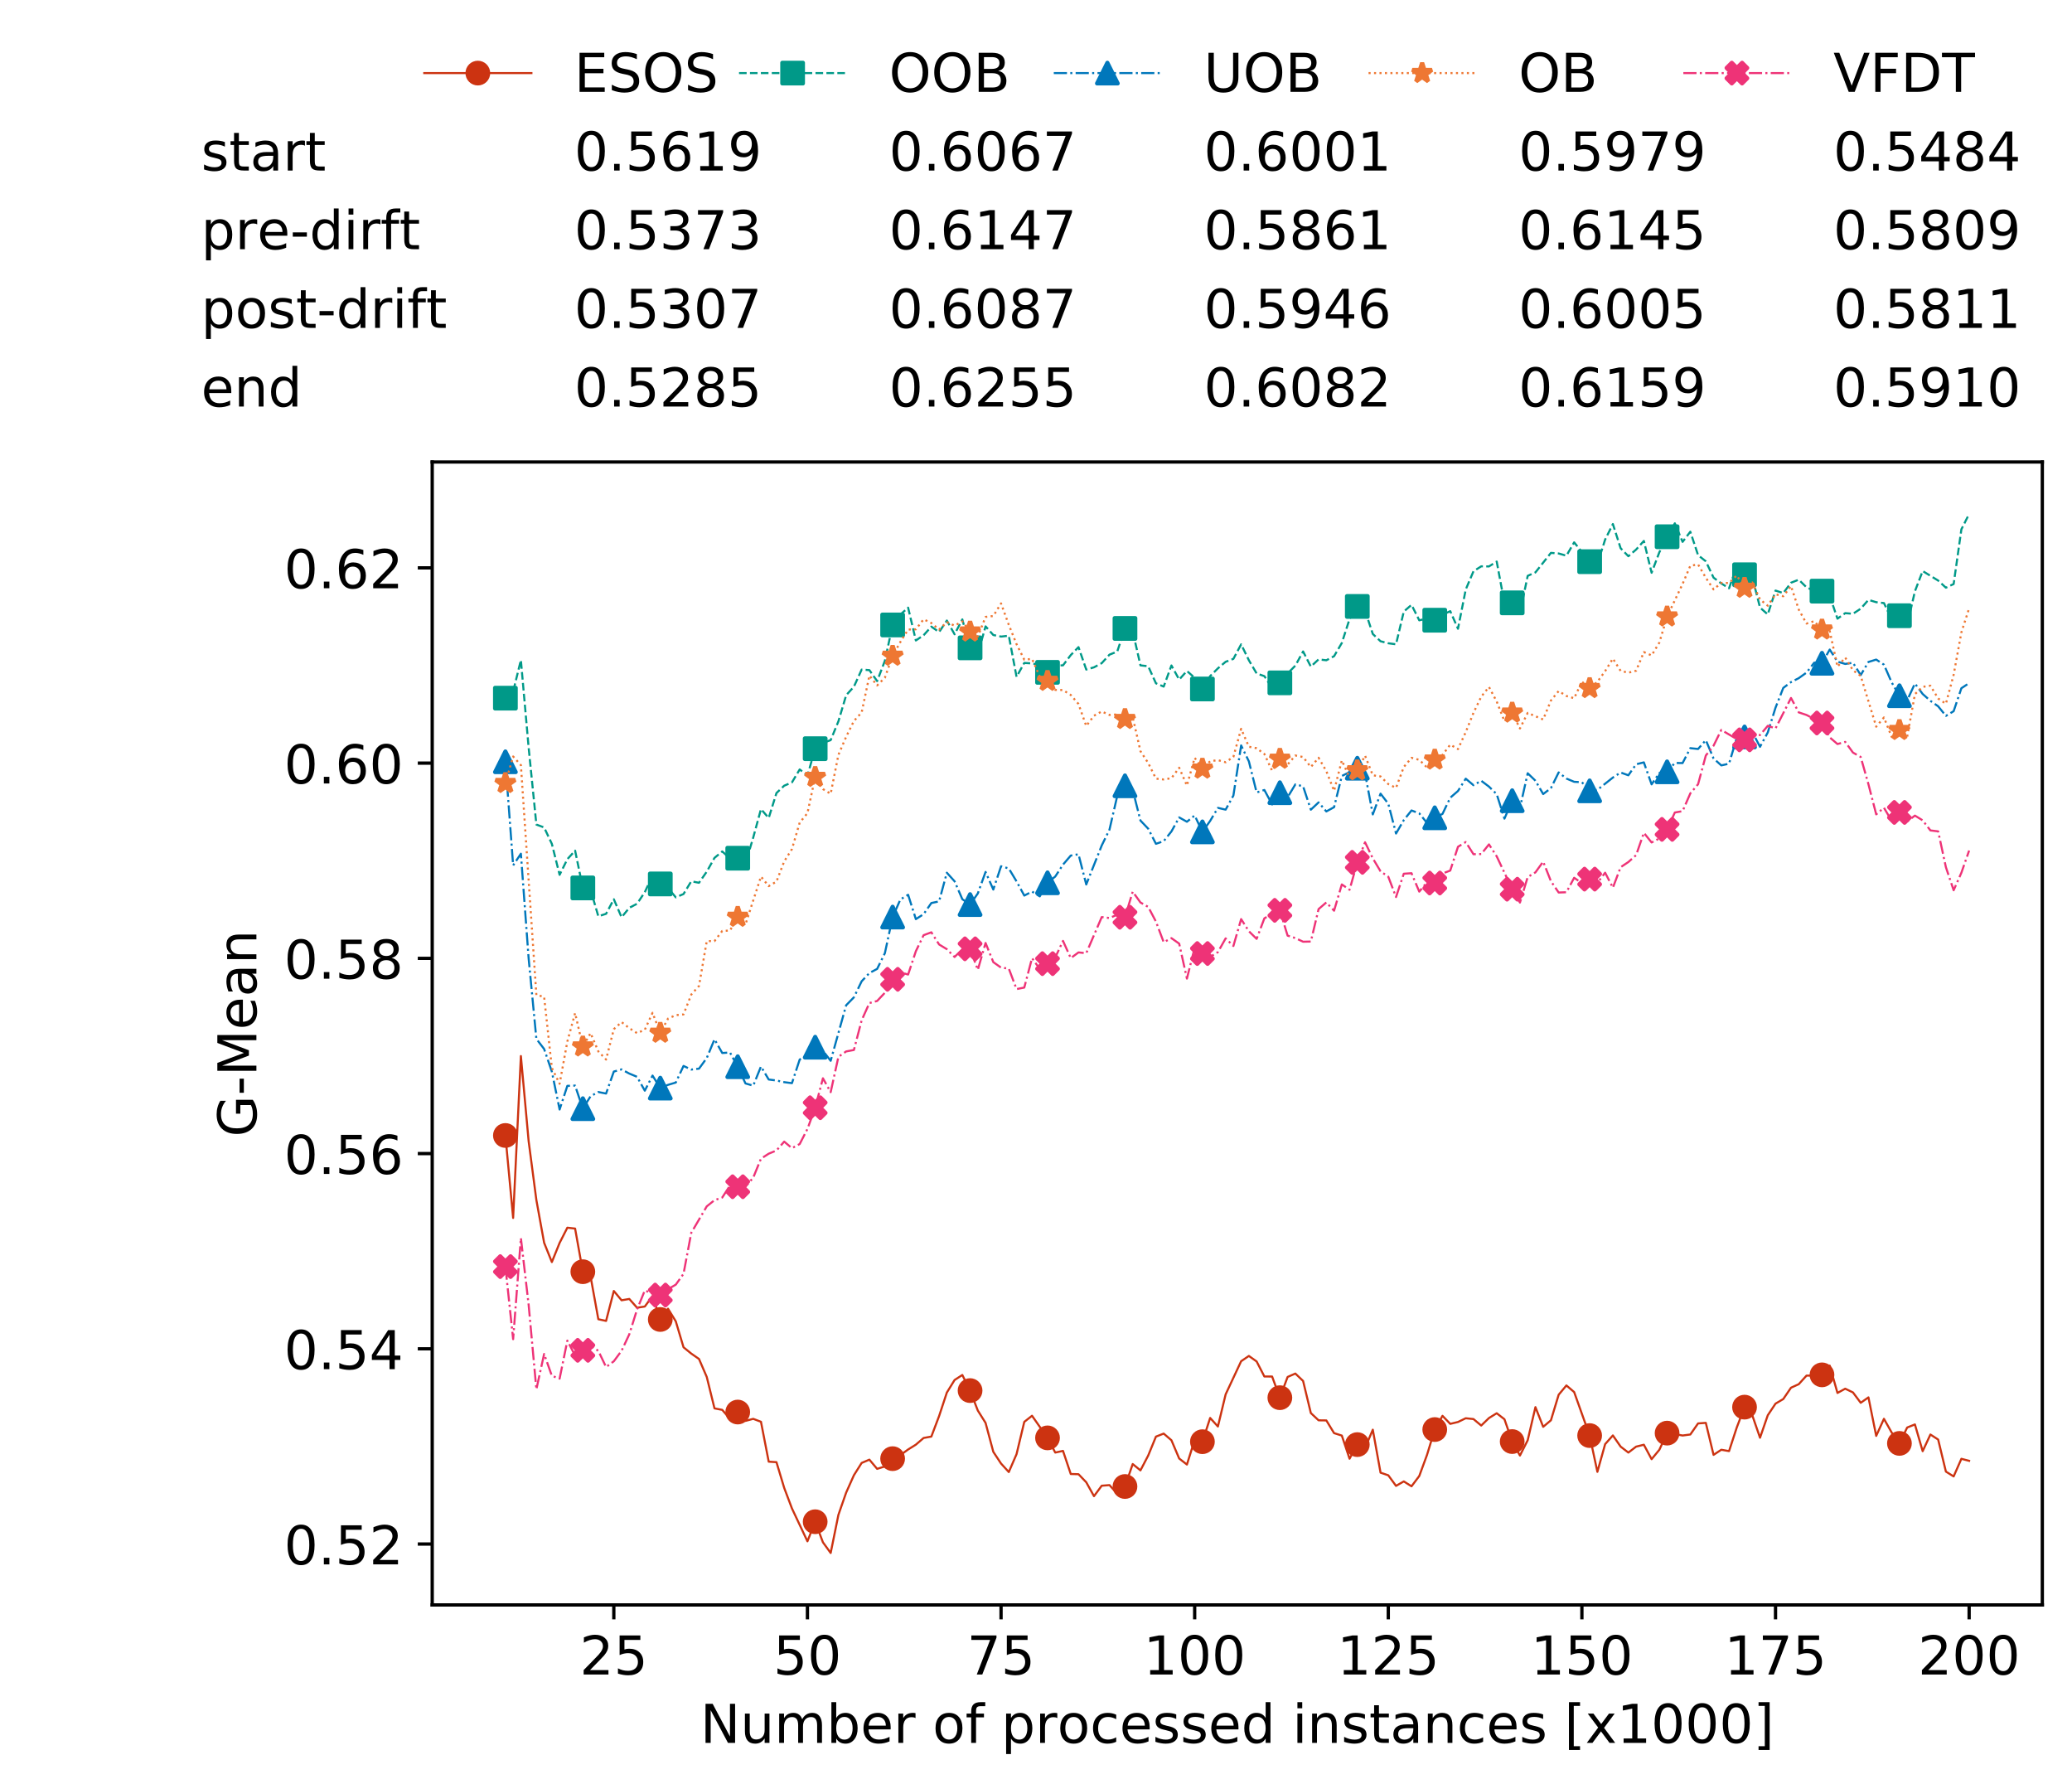 <?xml version="1.0" encoding="utf-8" standalone="no"?>
<!DOCTYPE svg PUBLIC "-//W3C//DTD SVG 1.1//EN"
  "http://www.w3.org/Graphics/SVG/1.1/DTD/svg11.dtd">
<!-- Created with matplotlib (https://matplotlib.org/) -->
<svg height="432.615pt" version="1.1" viewBox="0 0 502.65 432.615" width="502.65pt" xmlns="http://www.w3.org/2000/svg" xmlns:xlink="http://www.w3.org/1999/xlink">
 <defs>
  <style type="text/css">
*{stroke-linecap:butt;stroke-linejoin:round;white-space:pre;}
  </style>
 </defs>
 <g id="figure_1">
  <g id="patch_1">
   <path d="M 0 432.615 
L 502.65 432.615 
L 502.65 0 
L 0 0 
z
" style="fill:#ffffff;"/>
  </g>
  <g id="axes_1">
   <g id="patch_2">
    <path d="M 104.85 389.252 
L 495.45 389.252 
L 495.45 112.052 
L 104.85 112.052 
z
" style="fill:#ffffff;"/>
   </g>
   <g id="matplotlib.axis_1">
    <g id="xtick_1">
     <g id="line2d_1">
      <defs>
       <path d="M 0 0 
L 0 3.5 
" id="m208138facf" style="stroke:#000000;stroke-width:0.8;"/>
      </defs>
      <g>
       <use style="stroke:#000000;stroke-width:0.8;" x="148.908" xlink:href="#m208138facf" y="389.252"/>
      </g>
     </g>
     <g id="text_1">
      <!-- 25 -->
      <defs>
       <path d="M 19.188 8.297 
L 53.609 8.297 
L 53.609 0 
L 7.328 0 
L 7.328 8.297 
Q 12.938 14.109 22.625 23.891 
Q 32.328 33.688 34.812 36.531 
Q 39.547 41.844 41.422 45.531 
Q 43.312 49.219 43.312 52.781 
Q 43.312 58.594 39.234 62.25 
Q 35.156 65.922 28.609 65.922 
Q 23.969 65.922 18.812 64.312 
Q 13.672 62.703 7.812 59.422 
L 7.812 69.391 
Q 13.766 71.781 18.938 73 
Q 24.125 74.219 28.422 74.219 
Q 39.75 74.219 46.484 68.547 
Q 53.219 62.891 53.219 53.422 
Q 53.219 48.922 51.531 44.891 
Q 49.859 40.875 45.406 35.406 
Q 44.188 33.984 37.641 27.219 
Q 31.109 20.453 19.188 8.297 
z
" id="DejaVuSans-50"/>
       <path d="M 10.797 72.906 
L 49.516 72.906 
L 49.516 64.594 
L 19.828 64.594 
L 19.828 46.734 
Q 21.969 47.469 24.109 47.828 
Q 26.266 48.188 28.422 48.188 
Q 40.625 48.188 47.75 41.5 
Q 54.891 34.812 54.891 23.391 
Q 54.891 11.625 47.562 5.094 
Q 40.234 -1.422 26.906 -1.422 
Q 22.312 -1.422 17.547 -0.641 
Q 12.797 0.141 7.719 1.703 
L 7.719 11.625 
Q 12.109 9.234 16.797 8.062 
Q 21.484 6.891 26.703 6.891 
Q 35.156 6.891 40.078 11.328 
Q 45.016 15.766 45.016 23.391 
Q 45.016 31 40.078 35.438 
Q 35.156 39.891 26.703 39.891 
Q 22.75 39.891 18.812 39.016 
Q 14.891 38.141 10.797 36.281 
z
" id="DejaVuSans-53"/>
      </defs>
      <g transform="translate(140.636 406.13)scale(0.13 -0.13)">
       <use xlink:href="#DejaVuSans-50"/>
       <use x="63.623" xlink:href="#DejaVuSans-53"/>
      </g>
     </g>
    </g>
    <g id="xtick_2">
     <g id="line2d_2">
      <g>
       <use style="stroke:#000000;stroke-width:0.8;" x="195.877" xlink:href="#m208138facf" y="389.252"/>
      </g>
     </g>
     <g id="text_2">
      <!-- 50 -->
      <defs>
       <path d="M 31.781 66.406 
Q 24.172 66.406 20.328 58.906 
Q 16.5 51.422 16.5 36.375 
Q 16.5 21.391 20.328 13.891 
Q 24.172 6.391 31.781 6.391 
Q 39.453 6.391 43.281 13.891 
Q 47.125 21.391 47.125 36.375 
Q 47.125 51.422 43.281 58.906 
Q 39.453 66.406 31.781 66.406 
z
M 31.781 74.219 
Q 44.047 74.219 50.516 64.516 
Q 56.984 54.828 56.984 36.375 
Q 56.984 17.969 50.516 8.266 
Q 44.047 -1.422 31.781 -1.422 
Q 19.531 -1.422 13.062 8.266 
Q 6.594 17.969 6.594 36.375 
Q 6.594 54.828 13.062 64.516 
Q 19.531 74.219 31.781 74.219 
z
" id="DejaVuSans-48"/>
      </defs>
      <g transform="translate(187.606 406.13)scale(0.13 -0.13)">
       <use xlink:href="#DejaVuSans-53"/>
       <use x="63.623" xlink:href="#DejaVuSans-48"/>
      </g>
     </g>
    </g>
    <g id="xtick_3">
     <g id="line2d_3">
      <g>
       <use style="stroke:#000000;stroke-width:0.8;" x="242.847" xlink:href="#m208138facf" y="389.252"/>
      </g>
     </g>
     <g id="text_3">
      <!-- 75 -->
      <defs>
       <path d="M 8.203 72.906 
L 55.078 72.906 
L 55.078 68.703 
L 28.609 0 
L 18.312 0 
L 43.219 64.594 
L 8.203 64.594 
z
" id="DejaVuSans-55"/>
      </defs>
      <g transform="translate(234.576 406.13)scale(0.13 -0.13)">
       <use xlink:href="#DejaVuSans-55"/>
       <use x="63.623" xlink:href="#DejaVuSans-53"/>
      </g>
     </g>
    </g>
    <g id="xtick_4">
     <g id="line2d_4">
      <g>
       <use style="stroke:#000000;stroke-width:0.8;" x="289.817" xlink:href="#m208138facf" y="389.252"/>
      </g>
     </g>
     <g id="text_4">
      <!-- 100 -->
      <defs>
       <path d="M 12.406 8.297 
L 28.516 8.297 
L 28.516 63.922 
L 10.984 60.406 
L 10.984 69.391 
L 28.422 72.906 
L 38.281 72.906 
L 38.281 8.297 
L 54.391 8.297 
L 54.391 0 
L 12.406 0 
z
" id="DejaVuSans-49"/>
      </defs>
      <g transform="translate(277.41 406.13)scale(0.13 -0.13)">
       <use xlink:href="#DejaVuSans-49"/>
       <use x="63.623" xlink:href="#DejaVuSans-48"/>
       <use x="127.246" xlink:href="#DejaVuSans-48"/>
      </g>
     </g>
    </g>
    <g id="xtick_5">
     <g id="line2d_5">
      <g>
       <use style="stroke:#000000;stroke-width:0.8;" x="336.786" xlink:href="#m208138facf" y="389.252"/>
      </g>
     </g>
     <g id="text_5">
      <!-- 125 -->
      <g transform="translate(324.379 406.13)scale(0.13 -0.13)">
       <use xlink:href="#DejaVuSans-49"/>
       <use x="63.623" xlink:href="#DejaVuSans-50"/>
       <use x="127.246" xlink:href="#DejaVuSans-53"/>
      </g>
     </g>
    </g>
    <g id="xtick_6">
     <g id="line2d_6">
      <g>
       <use style="stroke:#000000;stroke-width:0.8;" x="383.756" xlink:href="#m208138facf" y="389.252"/>
      </g>
     </g>
     <g id="text_6">
      <!-- 150 -->
      <g transform="translate(371.349 406.13)scale(0.13 -0.13)">
       <use xlink:href="#DejaVuSans-49"/>
       <use x="63.623" xlink:href="#DejaVuSans-53"/>
       <use x="127.246" xlink:href="#DejaVuSans-48"/>
      </g>
     </g>
    </g>
    <g id="xtick_7">
     <g id="line2d_7">
      <g>
       <use style="stroke:#000000;stroke-width:0.8;" x="430.726" xlink:href="#m208138facf" y="389.252"/>
      </g>
     </g>
     <g id="text_7">
      <!-- 175 -->
      <g transform="translate(418.319 406.13)scale(0.13 -0.13)">
       <use xlink:href="#DejaVuSans-49"/>
       <use x="63.623" xlink:href="#DejaVuSans-55"/>
       <use x="127.246" xlink:href="#DejaVuSans-53"/>
      </g>
     </g>
    </g>
    <g id="xtick_8">
     <g id="line2d_8">
      <g>
       <use style="stroke:#000000;stroke-width:0.8;" x="477.695" xlink:href="#m208138facf" y="389.252"/>
      </g>
     </g>
     <g id="text_8">
      <!-- 200 -->
      <g transform="translate(465.289 406.13)scale(0.13 -0.13)">
       <use xlink:href="#DejaVuSans-50"/>
       <use x="63.623" xlink:href="#DejaVuSans-48"/>
       <use x="127.246" xlink:href="#DejaVuSans-48"/>
      </g>
     </g>
    </g>
    <g id="text_9">
     <!-- Number of processed instances [x1000] -->
     <defs>
      <path d="M 9.812 72.906 
L 23.094 72.906 
L 55.422 11.922 
L 55.422 72.906 
L 64.984 72.906 
L 64.984 0 
L 51.703 0 
L 19.391 60.984 
L 19.391 0 
L 9.812 0 
z
" id="DejaVuSans-78"/>
      <path d="M 8.5 21.578 
L 8.5 54.688 
L 17.484 54.688 
L 17.484 21.922 
Q 17.484 14.156 20.5 10.266 
Q 23.531 6.391 29.594 6.391 
Q 36.859 6.391 41.078 11.031 
Q 45.312 15.672 45.312 23.688 
L 45.312 54.688 
L 54.297 54.688 
L 54.297 0 
L 45.312 0 
L 45.312 8.406 
Q 42.047 3.422 37.719 1 
Q 33.406 -1.422 27.688 -1.422 
Q 18.266 -1.422 13.375 4.438 
Q 8.5 10.297 8.5 21.578 
z
M 31.109 56 
z
" id="DejaVuSans-117"/>
      <path d="M 52 44.188 
Q 55.375 50.25 60.062 53.125 
Q 64.75 56 71.094 56 
Q 79.641 56 84.281 50.016 
Q 88.922 44.047 88.922 33.016 
L 88.922 0 
L 79.891 0 
L 79.891 32.719 
Q 79.891 40.578 77.094 44.375 
Q 74.312 48.188 68.609 48.188 
Q 61.625 48.188 57.562 43.547 
Q 53.516 38.922 53.516 30.906 
L 53.516 0 
L 44.484 0 
L 44.484 32.719 
Q 44.484 40.625 41.703 44.406 
Q 38.922 48.188 33.109 48.188 
Q 26.219 48.188 22.156 43.531 
Q 18.109 38.875 18.109 30.906 
L 18.109 0 
L 9.078 0 
L 9.078 54.688 
L 18.109 54.688 
L 18.109 46.188 
Q 21.188 51.219 25.484 53.609 
Q 29.781 56 35.688 56 
Q 41.656 56 45.828 52.969 
Q 50 49.953 52 44.188 
z
" id="DejaVuSans-109"/>
      <path d="M 48.688 27.297 
Q 48.688 37.203 44.609 42.844 
Q 40.531 48.484 33.406 48.484 
Q 26.266 48.484 22.188 42.844 
Q 18.109 37.203 18.109 27.297 
Q 18.109 17.391 22.188 11.75 
Q 26.266 6.109 33.406 6.109 
Q 40.531 6.109 44.609 11.75 
Q 48.688 17.391 48.688 27.297 
z
M 18.109 46.391 
Q 20.953 51.266 25.266 53.625 
Q 29.594 56 35.594 56 
Q 45.562 56 51.781 48.094 
Q 58.016 40.188 58.016 27.297 
Q 58.016 14.406 51.781 6.484 
Q 45.562 -1.422 35.594 -1.422 
Q 29.594 -1.422 25.266 0.953 
Q 20.953 3.328 18.109 8.203 
L 18.109 0 
L 9.078 0 
L 9.078 75.984 
L 18.109 75.984 
z
" id="DejaVuSans-98"/>
      <path d="M 56.203 29.594 
L 56.203 25.203 
L 14.891 25.203 
Q 15.484 15.922 20.484 11.062 
Q 25.484 6.203 34.422 6.203 
Q 39.594 6.203 44.453 7.469 
Q 49.312 8.734 54.109 11.281 
L 54.109 2.781 
Q 49.266 0.734 44.188 -0.344 
Q 39.109 -1.422 33.891 -1.422 
Q 20.797 -1.422 13.156 6.188 
Q 5.516 13.812 5.516 26.812 
Q 5.516 40.234 12.766 48.109 
Q 20.016 56 32.328 56 
Q 43.359 56 49.781 48.891 
Q 56.203 41.797 56.203 29.594 
z
M 47.219 32.234 
Q 47.125 39.594 43.094 43.984 
Q 39.062 48.391 32.422 48.391 
Q 24.906 48.391 20.391 44.141 
Q 15.875 39.891 15.188 32.172 
z
" id="DejaVuSans-101"/>
      <path d="M 41.109 46.297 
Q 39.594 47.172 37.812 47.578 
Q 36.031 48 33.891 48 
Q 26.266 48 22.188 43.047 
Q 18.109 38.094 18.109 28.812 
L 18.109 0 
L 9.078 0 
L 9.078 54.688 
L 18.109 54.688 
L 18.109 46.188 
Q 20.953 51.172 25.484 53.578 
Q 30.031 56 36.531 56 
Q 37.453 56 38.578 55.875 
Q 39.703 55.766 41.062 55.516 
z
" id="DejaVuSans-114"/>
      <path id="DejaVuSans-32"/>
      <path d="M 30.609 48.391 
Q 23.391 48.391 19.188 42.75 
Q 14.984 37.109 14.984 27.297 
Q 14.984 17.484 19.156 11.844 
Q 23.344 6.203 30.609 6.203 
Q 37.797 6.203 41.984 11.859 
Q 46.188 17.531 46.188 27.297 
Q 46.188 37.016 41.984 42.703 
Q 37.797 48.391 30.609 48.391 
z
M 30.609 56 
Q 42.328 56 49.016 48.375 
Q 55.719 40.766 55.719 27.297 
Q 55.719 13.875 49.016 6.219 
Q 42.328 -1.422 30.609 -1.422 
Q 18.844 -1.422 12.172 6.219 
Q 5.516 13.875 5.516 27.297 
Q 5.516 40.766 12.172 48.375 
Q 18.844 56 30.609 56 
z
" id="DejaVuSans-111"/>
      <path d="M 37.109 75.984 
L 37.109 68.5 
L 28.516 68.5 
Q 23.688 68.5 21.797 66.547 
Q 19.922 64.594 19.922 59.516 
L 19.922 54.688 
L 34.719 54.688 
L 34.719 47.703 
L 19.922 47.703 
L 19.922 0 
L 10.891 0 
L 10.891 47.703 
L 2.297 47.703 
L 2.297 54.688 
L 10.891 54.688 
L 10.891 58.5 
Q 10.891 67.625 15.141 71.797 
Q 19.391 75.984 28.609 75.984 
z
" id="DejaVuSans-102"/>
      <path d="M 18.109 8.203 
L 18.109 -20.797 
L 9.078 -20.797 
L 9.078 54.688 
L 18.109 54.688 
L 18.109 46.391 
Q 20.953 51.266 25.266 53.625 
Q 29.594 56 35.594 56 
Q 45.562 56 51.781 48.094 
Q 58.016 40.188 58.016 27.297 
Q 58.016 14.406 51.781 6.484 
Q 45.562 -1.422 35.594 -1.422 
Q 29.594 -1.422 25.266 0.953 
Q 20.953 3.328 18.109 8.203 
z
M 48.688 27.297 
Q 48.688 37.203 44.609 42.844 
Q 40.531 48.484 33.406 48.484 
Q 26.266 48.484 22.188 42.844 
Q 18.109 37.203 18.109 27.297 
Q 18.109 17.391 22.188 11.75 
Q 26.266 6.109 33.406 6.109 
Q 40.531 6.109 44.609 11.75 
Q 48.688 17.391 48.688 27.297 
z
" id="DejaVuSans-112"/>
      <path d="M 48.781 52.594 
L 48.781 44.188 
Q 44.969 46.297 41.141 47.344 
Q 37.312 48.391 33.406 48.391 
Q 24.656 48.391 19.812 42.844 
Q 14.984 37.312 14.984 27.297 
Q 14.984 17.281 19.812 11.734 
Q 24.656 6.203 33.406 6.203 
Q 37.312 6.203 41.141 7.25 
Q 44.969 8.297 48.781 10.406 
L 48.781 2.094 
Q 45.016 0.344 40.984 -0.531 
Q 36.969 -1.422 32.422 -1.422 
Q 20.062 -1.422 12.781 6.344 
Q 5.516 14.109 5.516 27.297 
Q 5.516 40.672 12.859 48.328 
Q 20.219 56 33.016 56 
Q 37.156 56 41.109 55.141 
Q 45.062 54.297 48.781 52.594 
z
" id="DejaVuSans-99"/>
      <path d="M 44.281 53.078 
L 44.281 44.578 
Q 40.484 46.531 36.375 47.5 
Q 32.281 48.484 27.875 48.484 
Q 21.188 48.484 17.844 46.438 
Q 14.5 44.391 14.5 40.281 
Q 14.5 37.156 16.891 35.375 
Q 19.281 33.594 26.516 31.984 
L 29.594 31.297 
Q 39.156 29.25 43.188 25.516 
Q 47.219 21.781 47.219 15.094 
Q 47.219 7.469 41.188 3.016 
Q 35.156 -1.422 24.609 -1.422 
Q 20.219 -1.422 15.453 -0.562 
Q 10.688 0.297 5.422 2 
L 5.422 11.281 
Q 10.406 8.688 15.234 7.391 
Q 20.062 6.109 24.812 6.109 
Q 31.156 6.109 34.562 8.281 
Q 37.984 10.453 37.984 14.406 
Q 37.984 18.062 35.516 20.016 
Q 33.062 21.969 24.703 23.781 
L 21.578 24.516 
Q 13.234 26.266 9.516 29.906 
Q 5.812 33.547 5.812 39.891 
Q 5.812 47.609 11.281 51.797 
Q 16.75 56 26.812 56 
Q 31.781 56 36.172 55.266 
Q 40.578 54.547 44.281 53.078 
z
" id="DejaVuSans-115"/>
      <path d="M 45.406 46.391 
L 45.406 75.984 
L 54.391 75.984 
L 54.391 0 
L 45.406 0 
L 45.406 8.203 
Q 42.578 3.328 38.25 0.953 
Q 33.938 -1.422 27.875 -1.422 
Q 17.969 -1.422 11.734 6.484 
Q 5.516 14.406 5.516 27.297 
Q 5.516 40.188 11.734 48.094 
Q 17.969 56 27.875 56 
Q 33.938 56 38.25 53.625 
Q 42.578 51.266 45.406 46.391 
z
M 14.797 27.297 
Q 14.797 17.391 18.875 11.75 
Q 22.953 6.109 30.078 6.109 
Q 37.203 6.109 41.297 11.75 
Q 45.406 17.391 45.406 27.297 
Q 45.406 37.203 41.297 42.844 
Q 37.203 48.484 30.078 48.484 
Q 22.953 48.484 18.875 42.844 
Q 14.797 37.203 14.797 27.297 
z
" id="DejaVuSans-100"/>
      <path d="M 9.422 54.688 
L 18.406 54.688 
L 18.406 0 
L 9.422 0 
z
M 9.422 75.984 
L 18.406 75.984 
L 18.406 64.594 
L 9.422 64.594 
z
" id="DejaVuSans-105"/>
      <path d="M 54.891 33.016 
L 54.891 0 
L 45.906 0 
L 45.906 32.719 
Q 45.906 40.484 42.875 44.328 
Q 39.844 48.188 33.797 48.188 
Q 26.516 48.188 22.312 43.547 
Q 18.109 38.922 18.109 30.906 
L 18.109 0 
L 9.078 0 
L 9.078 54.688 
L 18.109 54.688 
L 18.109 46.188 
Q 21.344 51.125 25.703 53.562 
Q 30.078 56 35.797 56 
Q 45.219 56 50.047 50.172 
Q 54.891 44.344 54.891 33.016 
z
" id="DejaVuSans-110"/>
      <path d="M 18.312 70.219 
L 18.312 54.688 
L 36.812 54.688 
L 36.812 47.703 
L 18.312 47.703 
L 18.312 18.016 
Q 18.312 11.328 20.141 9.422 
Q 21.969 7.516 27.594 7.516 
L 36.812 7.516 
L 36.812 0 
L 27.594 0 
Q 17.188 0 13.234 3.875 
Q 9.281 7.766 9.281 18.016 
L 9.281 47.703 
L 2.688 47.703 
L 2.688 54.688 
L 9.281 54.688 
L 9.281 70.219 
z
" id="DejaVuSans-116"/>
      <path d="M 34.281 27.484 
Q 23.391 27.484 19.188 25 
Q 14.984 22.516 14.984 16.5 
Q 14.984 11.719 18.141 8.906 
Q 21.297 6.109 26.703 6.109 
Q 34.188 6.109 38.703 11.406 
Q 43.219 16.703 43.219 25.484 
L 43.219 27.484 
z
M 52.203 31.203 
L 52.203 0 
L 43.219 0 
L 43.219 8.297 
Q 40.141 3.328 35.547 0.953 
Q 30.953 -1.422 24.312 -1.422 
Q 15.922 -1.422 10.953 3.297 
Q 6 8.016 6 15.922 
Q 6 25.141 12.172 29.828 
Q 18.359 34.516 30.609 34.516 
L 43.219 34.516 
L 43.219 35.406 
Q 43.219 41.609 39.141 45 
Q 35.062 48.391 27.688 48.391 
Q 23 48.391 18.547 47.266 
Q 14.109 46.141 10.016 43.891 
L 10.016 52.203 
Q 14.938 54.109 19.578 55.047 
Q 24.219 56 28.609 56 
Q 40.484 56 46.344 49.844 
Q 52.203 43.703 52.203 31.203 
z
" id="DejaVuSans-97"/>
      <path d="M 8.594 75.984 
L 29.297 75.984 
L 29.297 69 
L 17.578 69 
L 17.578 -6.203 
L 29.297 -6.203 
L 29.297 -13.188 
L 8.594 -13.188 
z
" id="DejaVuSans-91"/>
      <path d="M 54.891 54.688 
L 35.109 28.078 
L 55.906 0 
L 45.312 0 
L 29.391 21.484 
L 13.484 0 
L 2.875 0 
L 24.125 28.609 
L 4.688 54.688 
L 15.281 54.688 
L 29.781 35.203 
L 44.281 54.688 
z
" id="DejaVuSans-120"/>
      <path d="M 30.422 75.984 
L 30.422 -13.188 
L 9.719 -13.188 
L 9.719 -6.203 
L 21.391 -6.203 
L 21.391 69 
L 9.719 69 
L 9.719 75.984 
z
" id="DejaVuSans-93"/>
     </defs>
     <g transform="translate(169.881 422.711)scale(0.13 -0.13)">
      <use xlink:href="#DejaVuSans-78"/>
      <use x="74.805" xlink:href="#DejaVuSans-117"/>
      <use x="138.184" xlink:href="#DejaVuSans-109"/>
      <use x="235.596" xlink:href="#DejaVuSans-98"/>
      <use x="299.072" xlink:href="#DejaVuSans-101"/>
      <use x="360.596" xlink:href="#DejaVuSans-114"/>
      <use x="401.709" xlink:href="#DejaVuSans-32"/>
      <use x="433.496" xlink:href="#DejaVuSans-111"/>
      <use x="494.678" xlink:href="#DejaVuSans-102"/>
      <use x="529.883" xlink:href="#DejaVuSans-32"/>
      <use x="561.67" xlink:href="#DejaVuSans-112"/>
      <use x="625.146" xlink:href="#DejaVuSans-114"/>
      <use x="666.229" xlink:href="#DejaVuSans-111"/>
      <use x="727.41" xlink:href="#DejaVuSans-99"/>
      <use x="782.391" xlink:href="#DejaVuSans-101"/>
      <use x="843.914" xlink:href="#DejaVuSans-115"/>
      <use x="896.014" xlink:href="#DejaVuSans-115"/>
      <use x="948.113" xlink:href="#DejaVuSans-101"/>
      <use x="1009.637" xlink:href="#DejaVuSans-100"/>
      <use x="1073.113" xlink:href="#DejaVuSans-32"/>
      <use x="1104.9" xlink:href="#DejaVuSans-105"/>
      <use x="1132.684" xlink:href="#DejaVuSans-110"/>
      <use x="1196.062" xlink:href="#DejaVuSans-115"/>
      <use x="1248.162" xlink:href="#DejaVuSans-116"/>
      <use x="1287.371" xlink:href="#DejaVuSans-97"/>
      <use x="1348.65" xlink:href="#DejaVuSans-110"/>
      <use x="1412.029" xlink:href="#DejaVuSans-99"/>
      <use x="1467.01" xlink:href="#DejaVuSans-101"/>
      <use x="1528.533" xlink:href="#DejaVuSans-115"/>
      <use x="1580.633" xlink:href="#DejaVuSans-32"/>
      <use x="1612.42" xlink:href="#DejaVuSans-91"/>
      <use x="1651.434" xlink:href="#DejaVuSans-120"/>
      <use x="1710.613" xlink:href="#DejaVuSans-49"/>
      <use x="1774.236" xlink:href="#DejaVuSans-48"/>
      <use x="1837.859" xlink:href="#DejaVuSans-48"/>
      <use x="1901.482" xlink:href="#DejaVuSans-48"/>
      <use x="1965.105" xlink:href="#DejaVuSans-93"/>
     </g>
    </g>
   </g>
   <g id="matplotlib.axis_2">
    <g id="ytick_1">
     <g id="line2d_9">
      <defs>
       <path d="M 0 0 
L -3.5 0 
" id="md5bf42c850" style="stroke:#000000;stroke-width:0.8;"/>
      </defs>
      <g>
       <use style="stroke:#000000;stroke-width:0.8;" x="104.85" xlink:href="#md5bf42c850" y="374.481"/>
      </g>
     </g>
     <g id="text_10">
      <!-- 0.52 -->
      <defs>
       <path d="M 10.688 12.406 
L 21 12.406 
L 21 0 
L 10.688 0 
z
" id="DejaVuSans-46"/>
      </defs>
      <g transform="translate(68.905 379.42)scale(0.13 -0.13)">
       <use xlink:href="#DejaVuSans-48"/>
       <use x="63.623" xlink:href="#DejaVuSans-46"/>
       <use x="95.41" xlink:href="#DejaVuSans-53"/>
       <use x="159.033" xlink:href="#DejaVuSans-50"/>
      </g>
     </g>
    </g>
    <g id="ytick_2">
     <g id="line2d_10">
      <g>
       <use style="stroke:#000000;stroke-width:0.8;" x="104.85" xlink:href="#md5bf42c850" y="327.131"/>
      </g>
     </g>
     <g id="text_11">
      <!-- 0.54 -->
      <defs>
       <path d="M 37.797 64.312 
L 12.891 25.391 
L 37.797 25.391 
z
M 35.203 72.906 
L 47.609 72.906 
L 47.609 25.391 
L 58.016 25.391 
L 58.016 17.188 
L 47.609 17.188 
L 47.609 0 
L 37.797 0 
L 37.797 17.188 
L 4.891 17.188 
L 4.891 26.703 
z
" id="DejaVuSans-52"/>
      </defs>
      <g transform="translate(68.905 332.07)scale(0.13 -0.13)">
       <use xlink:href="#DejaVuSans-48"/>
       <use x="63.623" xlink:href="#DejaVuSans-46"/>
       <use x="95.41" xlink:href="#DejaVuSans-53"/>
       <use x="159.033" xlink:href="#DejaVuSans-52"/>
      </g>
     </g>
    </g>
    <g id="ytick_3">
     <g id="line2d_11">
      <g>
       <use style="stroke:#000000;stroke-width:0.8;" x="104.85" xlink:href="#md5bf42c850" y="279.78"/>
      </g>
     </g>
     <g id="text_12">
      <!-- 0.56 -->
      <defs>
       <path d="M 33.016 40.375 
Q 26.375 40.375 22.484 35.828 
Q 18.609 31.297 18.609 23.391 
Q 18.609 15.531 22.484 10.953 
Q 26.375 6.391 33.016 6.391 
Q 39.656 6.391 43.531 10.953 
Q 47.406 15.531 47.406 23.391 
Q 47.406 31.297 43.531 35.828 
Q 39.656 40.375 33.016 40.375 
z
M 52.594 71.297 
L 52.594 62.312 
Q 48.875 64.062 45.094 64.984 
Q 41.312 65.922 37.594 65.922 
Q 27.828 65.922 22.672 59.328 
Q 17.531 52.734 16.797 39.406 
Q 19.672 43.656 24.016 45.922 
Q 28.375 48.188 33.594 48.188 
Q 44.578 48.188 50.953 41.516 
Q 57.328 34.859 57.328 23.391 
Q 57.328 12.156 50.688 5.359 
Q 44.047 -1.422 33.016 -1.422 
Q 20.359 -1.422 13.672 8.266 
Q 6.984 17.969 6.984 36.375 
Q 6.984 53.656 15.188 63.938 
Q 23.391 74.219 37.203 74.219 
Q 40.922 74.219 44.703 73.484 
Q 48.484 72.75 52.594 71.297 
z
" id="DejaVuSans-54"/>
      </defs>
      <g transform="translate(68.905 284.719)scale(0.13 -0.13)">
       <use xlink:href="#DejaVuSans-48"/>
       <use x="63.623" xlink:href="#DejaVuSans-46"/>
       <use x="95.41" xlink:href="#DejaVuSans-53"/>
       <use x="159.033" xlink:href="#DejaVuSans-54"/>
      </g>
     </g>
    </g>
    <g id="ytick_4">
     <g id="line2d_12">
      <g>
       <use style="stroke:#000000;stroke-width:0.8;" x="104.85" xlink:href="#md5bf42c850" y="232.43"/>
      </g>
     </g>
     <g id="text_13">
      <!-- 0.58 -->
      <defs>
       <path d="M 31.781 34.625 
Q 24.75 34.625 20.719 30.859 
Q 16.703 27.094 16.703 20.516 
Q 16.703 13.922 20.719 10.156 
Q 24.75 6.391 31.781 6.391 
Q 38.812 6.391 42.859 10.172 
Q 46.922 13.969 46.922 20.516 
Q 46.922 27.094 42.891 30.859 
Q 38.875 34.625 31.781 34.625 
z
M 21.922 38.812 
Q 15.578 40.375 12.031 44.719 
Q 8.5 49.078 8.5 55.328 
Q 8.5 64.062 14.719 69.141 
Q 20.953 74.219 31.781 74.219 
Q 42.672 74.219 48.875 69.141 
Q 55.078 64.062 55.078 55.328 
Q 55.078 49.078 51.531 44.719 
Q 48 40.375 41.703 38.812 
Q 48.828 37.156 52.797 32.312 
Q 56.781 27.484 56.781 20.516 
Q 56.781 9.906 50.312 4.234 
Q 43.844 -1.422 31.781 -1.422 
Q 19.734 -1.422 13.25 4.234 
Q 6.781 9.906 6.781 20.516 
Q 6.781 27.484 10.781 32.312 
Q 14.797 37.156 21.922 38.812 
z
M 18.312 54.391 
Q 18.312 48.734 21.844 45.562 
Q 25.391 42.391 31.781 42.391 
Q 38.141 42.391 41.719 45.562 
Q 45.312 48.734 45.312 54.391 
Q 45.312 60.062 41.719 63.234 
Q 38.141 66.406 31.781 66.406 
Q 25.391 66.406 21.844 63.234 
Q 18.312 60.062 18.312 54.391 
z
" id="DejaVuSans-56"/>
      </defs>
      <g transform="translate(68.905 237.369)scale(0.13 -0.13)">
       <use xlink:href="#DejaVuSans-48"/>
       <use x="63.623" xlink:href="#DejaVuSans-46"/>
       <use x="95.41" xlink:href="#DejaVuSans-53"/>
       <use x="159.033" xlink:href="#DejaVuSans-56"/>
      </g>
     </g>
    </g>
    <g id="ytick_5">
     <g id="line2d_13">
      <g>
       <use style="stroke:#000000;stroke-width:0.8;" x="104.85" xlink:href="#md5bf42c850" y="185.079"/>
      </g>
     </g>
     <g id="text_14">
      <!-- 0.60 -->
      <g transform="translate(68.905 190.018)scale(0.13 -0.13)">
       <use xlink:href="#DejaVuSans-48"/>
       <use x="63.623" xlink:href="#DejaVuSans-46"/>
       <use x="95.41" xlink:href="#DejaVuSans-54"/>
       <use x="159.033" xlink:href="#DejaVuSans-48"/>
      </g>
     </g>
    </g>
    <g id="ytick_6">
     <g id="line2d_14">
      <g>
       <use style="stroke:#000000;stroke-width:0.8;" x="104.85" xlink:href="#md5bf42c850" y="137.729"/>
      </g>
     </g>
     <g id="text_15">
      <!-- 0.62 -->
      <g transform="translate(68.905 142.668)scale(0.13 -0.13)">
       <use xlink:href="#DejaVuSans-48"/>
       <use x="63.623" xlink:href="#DejaVuSans-46"/>
       <use x="95.41" xlink:href="#DejaVuSans-54"/>
       <use x="159.033" xlink:href="#DejaVuSans-50"/>
      </g>
     </g>
    </g>
    <g id="text_16">
     <!-- G-Mean -->
     <defs>
      <path d="M 59.516 10.406 
L 59.516 29.984 
L 43.406 29.984 
L 43.406 38.094 
L 69.281 38.094 
L 69.281 6.781 
Q 63.578 2.734 56.688 0.656 
Q 49.812 -1.422 42 -1.422 
Q 24.906 -1.422 15.25 8.562 
Q 5.609 18.562 5.609 36.375 
Q 5.609 54.25 15.25 64.234 
Q 24.906 74.219 42 74.219 
Q 49.125 74.219 55.547 72.453 
Q 61.969 70.703 67.391 67.281 
L 67.391 56.781 
Q 61.922 61.422 55.766 63.766 
Q 49.609 66.109 42.828 66.109 
Q 29.438 66.109 22.719 58.641 
Q 16.016 51.172 16.016 36.375 
Q 16.016 21.625 22.719 14.156 
Q 29.438 6.688 42.828 6.688 
Q 48.047 6.688 52.141 7.594 
Q 56.25 8.5 59.516 10.406 
z
" id="DejaVuSans-71"/>
      <path d="M 4.891 31.391 
L 31.203 31.391 
L 31.203 23.391 
L 4.891 23.391 
z
" id="DejaVuSans-45"/>
      <path d="M 9.812 72.906 
L 24.516 72.906 
L 43.109 23.297 
L 61.812 72.906 
L 76.516 72.906 
L 76.516 0 
L 66.891 0 
L 66.891 64.016 
L 48.094 14.016 
L 38.188 14.016 
L 19.391 64.016 
L 19.391 0 
L 9.812 0 
z
" id="DejaVuSans-77"/>
     </defs>
     <g transform="translate(62.201 275.744)rotate(-90)scale(0.13 -0.13)">
      <use xlink:href="#DejaVuSans-71"/>
      <use x="77.49" xlink:href="#DejaVuSans-45"/>
      <use x="113.574" xlink:href="#DejaVuSans-77"/>
      <use x="199.854" xlink:href="#DejaVuSans-101"/>
      <use x="261.377" xlink:href="#DejaVuSans-97"/>
      <use x="322.656" xlink:href="#DejaVuSans-110"/>
     </g>
    </g>
   </g>
   <g id="line2d_15"/>
   <g id="line2d_16"/>
   <g id="line2d_17"/>
   <g id="line2d_18"/>
   <g id="line2d_19"/>
   <g id="line2d_20">
    <path clip-path="url(#pbd299d002b)" d="M 122.605 275.392 
L 124.483 295.391 
L 126.362 256.128 
L 128.241 276.751 
L 130.12 291.061 
L 131.998 301.408 
L 133.877 306.094 
L 135.756 301.448 
L 137.635 297.756 
L 139.514 297.972 
L 141.392 308.431 
L 143.271 309.609 
L 145.15 319.956 
L 147.029 320.366 
L 148.908 313.104 
L 150.786 315.362 
L 152.665 315.041 
L 154.544 317.163 
L 156.423 316.878 
L 158.302 314.333 
L 160.18 320.019 
L 162.059 317.403 
L 163.938 320.467 
L 165.817 326.761 
L 167.695 328.29 
L 169.574 329.598 
L 171.453 333.958 
L 173.332 341.581 
L 175.211 341.94 
L 177.089 344.152 
L 178.968 342.469 
L 180.847 344.618 
L 182.726 344.118 
L 184.605 344.828 
L 186.483 354.503 
L 188.362 354.626 
L 190.241 360.869 
L 192.12 365.847 
L 195.877 373.821 
L 197.756 369.071 
L 199.635 374.057 
L 201.514 376.652 
L 203.392 367.399 
L 205.271 362.005 
L 207.15 357.794 
L 209.029 354.811 
L 210.908 354.015 
L 212.786 356.248 
L 214.665 355.658 
L 216.544 353.774 
L 218.423 352.904 
L 220.302 351.55 
L 222.18 350.377 
L 224.059 348.759 
L 225.938 348.417 
L 227.817 343.445 
L 229.695 337.747 
L 231.574 334.701 
L 233.453 333.479 
L 235.332 337.265 
L 237.211 342.105 
L 239.089 345.097 
L 240.968 352.118 
L 242.847 354.959 
L 244.726 357.021 
L 246.605 352.682 
L 248.483 344.85 
L 250.362 343.371 
L 254.12 348.734 
L 255.998 352.295 
L 257.877 351.89 
L 259.756 357.495 
L 261.635 357.545 
L 263.514 359.499 
L 265.392 362.872 
L 267.271 360.337 
L 269.15 360.19 
L 271.029 362.283 
L 272.908 360.527 
L 274.786 355.08 
L 276.665 356.617 
L 278.544 353.017 
L 280.423 348.428 
L 282.302 347.695 
L 284.18 349.309 
L 286.059 353.738 
L 287.938 355.202 
L 289.817 349.222 
L 291.695 349.66 
L 293.574 343.902 
L 295.453 345.973 
L 297.332 338.177 
L 301.089 330.142 
L 302.968 328.863 
L 304.847 330.2 
L 306.726 333.846 
L 308.605 333.856 
L 310.483 338.987 
L 312.362 333.96 
L 314.241 333.134 
L 316.12 334.93 
L 317.998 342.713 
L 319.877 344.476 
L 321.756 344.501 
L 323.635 347.584 
L 325.514 348.175 
L 327.392 353.787 
L 329.271 350.365 
L 331.15 351.2 
L 333.029 346.75 
L 334.908 357.172 
L 336.786 357.81 
L 338.665 360.378 
L 340.544 359.294 
L 342.423 360.475 
L 344.302 357.981 
L 346.18 352.863 
L 348.059 346.716 
L 349.938 343.389 
L 351.817 345.333 
L 353.695 344.882 
L 355.574 343.975 
L 357.453 344.171 
L 359.332 345.741 
L 361.211 343.924 
L 363.089 342.759 
L 364.968 344.216 
L 366.847 349.628 
L 368.726 353.016 
L 370.605 349.312 
L 372.483 341.279 
L 374.362 346.054 
L 376.241 344.468 
L 378.12 338.269 
L 379.998 336.018 
L 381.877 337.623 
L 385.635 348.176 
L 387.514 356.971 
L 389.392 350.255 
L 391.271 348.141 
L 393.15 350.853 
L 395.029 352.298 
L 396.908 350.86 
L 398.786 350.395 
L 400.665 353.902 
L 402.544 351.622 
L 404.423 347.582 
L 406.302 347.813 
L 408.18 348.16 
L 410.059 347.914 
L 411.938 345.23 
L 413.817 345.092 
L 415.695 352.855 
L 417.574 351.614 
L 419.453 351.944 
L 421.332 346.194 
L 423.211 341.278 
L 425.089 343.257 
L 426.968 348.697 
L 428.847 343.251 
L 430.726 340.432 
L 432.605 339.319 
L 434.483 336.567 
L 436.362 335.714 
L 438.241 333.636 
L 440.12 333.617 
L 441.998 333.45 
L 443.877 331.217 
L 445.756 337.84 
L 447.635 336.807 
L 449.514 337.712 
L 451.392 340.225 
L 453.271 338.911 
L 455.15 348.252 
L 457.029 344.11 
L 458.908 347.443 
L 460.786 350.074 
L 462.665 346.222 
L 464.544 345.474 
L 466.423 351.963 
L 468.302 347.92 
L 470.18 349.139 
L 472.059 356.911 
L 473.938 358.082 
L 475.817 353.81 
L 477.695 354.301 
L 477.695 354.301 
" style="fill:none;stroke:#cc3311;stroke-linecap:square;stroke-width:0.5;"/>
    <defs>
     <path d="M 0 2.5 
C 0.663 2.5 1.299 2.237 1.768 1.768 
C 2.237 1.299 2.5 0.663 2.5 0 
C 2.5 -0.663 2.237 -1.299 1.768 -1.768 
C 1.299 -2.237 0.663 -2.5 0 -2.5 
C -0.663 -2.5 -1.299 -2.237 -1.768 -1.768 
C -2.237 -1.299 -2.5 -0.663 -2.5 0 
C -2.5 0.663 -2.237 1.299 -1.768 1.768 
C -1.299 2.237 -0.663 2.5 0 2.5 
z
" id="m8934f9ffb9" style="stroke:#cc3311;"/>
    </defs>
    <g clip-path="url(#pbd299d002b)">
     <use style="fill:#cc3311;stroke:#cc3311;" x="122.605" xlink:href="#m8934f9ffb9" y="275.392"/>
     <use style="fill:#cc3311;stroke:#cc3311;" x="141.392" xlink:href="#m8934f9ffb9" y="308.431"/>
     <use style="fill:#cc3311;stroke:#cc3311;" x="160.18" xlink:href="#m8934f9ffb9" y="320.019"/>
     <use style="fill:#cc3311;stroke:#cc3311;" x="178.968" xlink:href="#m8934f9ffb9" y="342.469"/>
     <use style="fill:#cc3311;stroke:#cc3311;" x="197.756" xlink:href="#m8934f9ffb9" y="369.071"/>
     <use style="fill:#cc3311;stroke:#cc3311;" x="216.544" xlink:href="#m8934f9ffb9" y="353.774"/>
     <use style="fill:#cc3311;stroke:#cc3311;" x="235.332" xlink:href="#m8934f9ffb9" y="337.265"/>
     <use style="fill:#cc3311;stroke:#cc3311;" x="254.12" xlink:href="#m8934f9ffb9" y="348.734"/>
     <use style="fill:#cc3311;stroke:#cc3311;" x="272.908" xlink:href="#m8934f9ffb9" y="360.527"/>
     <use style="fill:#cc3311;stroke:#cc3311;" x="291.695" xlink:href="#m8934f9ffb9" y="349.66"/>
     <use style="fill:#cc3311;stroke:#cc3311;" x="310.483" xlink:href="#m8934f9ffb9" y="338.987"/>
     <use style="fill:#cc3311;stroke:#cc3311;" x="329.271" xlink:href="#m8934f9ffb9" y="350.365"/>
     <use style="fill:#cc3311;stroke:#cc3311;" x="348.059" xlink:href="#m8934f9ffb9" y="346.716"/>
     <use style="fill:#cc3311;stroke:#cc3311;" x="366.847" xlink:href="#m8934f9ffb9" y="349.628"/>
     <use style="fill:#cc3311;stroke:#cc3311;" x="385.635" xlink:href="#m8934f9ffb9" y="348.176"/>
     <use style="fill:#cc3311;stroke:#cc3311;" x="404.423" xlink:href="#m8934f9ffb9" y="347.582"/>
     <use style="fill:#cc3311;stroke:#cc3311;" x="423.211" xlink:href="#m8934f9ffb9" y="341.278"/>
     <use style="fill:#cc3311;stroke:#cc3311;" x="441.998" xlink:href="#m8934f9ffb9" y="333.45"/>
     <use style="fill:#cc3311;stroke:#cc3311;" x="460.786" xlink:href="#m8934f9ffb9" y="350.074"/>
    </g>
   </g>
   <g id="line2d_21"/>
   <g id="line2d_22"/>
   <g id="line2d_23"/>
   <g id="line2d_24"/>
   <g id="line2d_25">
    <path clip-path="url(#pbd299d002b)" d="M 122.605 169.326 
L 124.483 167.729 
L 126.362 160.087 
L 128.241 181.276 
L 130.12 199.987 
L 131.998 200.683 
L 133.877 204.667 
L 135.756 212.174 
L 137.635 208.381 
L 139.514 206.305 
L 141.392 215.351 
L 143.271 215.803 
L 145.15 222.235 
L 147.029 221.629 
L 148.908 218.099 
L 150.786 222.467 
L 152.665 220.174 
L 154.544 219.192 
L 156.423 216.384 
L 158.302 212.32 
L 160.18 214.387 
L 162.059 215.35 
L 163.938 217.637 
L 165.817 216.83 
L 167.695 213.743 
L 169.574 214.103 
L 171.453 211.405 
L 173.332 208.063 
L 175.211 206.505 
L 177.089 208.216 
L 178.968 208.142 
L 180.847 209.411 
L 182.726 203.13 
L 184.605 196.234 
L 186.483 198.391 
L 188.362 192.343 
L 190.241 190.558 
L 192.12 189.758 
L 193.998 186.618 
L 195.877 188.084 
L 197.756 181.584 
L 199.635 180.178 
L 201.514 179.503 
L 203.392 174.945 
L 205.271 168.609 
L 207.15 166.554 
L 209.029 162.398 
L 210.908 162.529 
L 212.786 165.192 
L 214.665 160.261 
L 216.544 151.575 
L 218.423 149.045 
L 220.302 147.376 
L 222.18 155.338 
L 224.059 154.067 
L 225.938 151.975 
L 227.817 153.306 
L 229.695 150.501 
L 231.574 153.834 
L 233.453 150.227 
L 235.332 157.125 
L 237.211 158.56 
L 239.089 151.918 
L 240.968 154.012 
L 242.847 154.393 
L 244.726 154.186 
L 246.605 164.15 
L 248.483 160.783 
L 250.362 160.896 
L 252.241 161.259 
L 254.12 163.067 
L 255.998 161.413 
L 257.877 161.367 
L 259.756 158.882 
L 261.635 156.953 
L 263.514 162.389 
L 265.392 161.848 
L 267.271 160.837 
L 269.15 158.773 
L 271.029 158.033 
L 272.908 152.419 
L 274.786 153.098 
L 276.665 161.373 
L 278.544 161.586 
L 280.423 165.728 
L 282.302 166.524 
L 284.18 161.399 
L 286.059 164.819 
L 287.938 162.73 
L 289.817 164.39 
L 291.695 167.103 
L 293.574 163.979 
L 295.453 162.095 
L 297.332 160.509 
L 299.211 159.796 
L 301.089 156.278 
L 302.968 160.138 
L 304.847 163.337 
L 306.726 163.99 
L 308.605 166.83 
L 310.483 165.613 
L 312.362 163.335 
L 314.241 161.438 
L 316.12 158.001 
L 317.998 161.672 
L 319.877 159.924 
L 321.756 160.136 
L 323.635 159.15 
L 325.514 155.946 
L 327.392 150.132 
L 329.271 147.085 
L 331.15 148.083 
L 333.029 153.76 
L 334.908 155.527 
L 336.786 156.014 
L 338.665 156.261 
L 340.544 148.33 
L 342.423 146.699 
L 344.302 150.45 
L 346.18 150.008 
L 348.059 150.42 
L 349.938 149.091 
L 351.817 148.226 
L 353.695 152.491 
L 355.574 142.98 
L 357.453 138.552 
L 359.332 137.358 
L 361.211 137.378 
L 363.089 136.198 
L 364.968 146.288 
L 366.847 146.212 
L 368.726 148.67 
L 370.605 139.665 
L 372.483 138.825 
L 376.241 134.091 
L 378.12 134.238 
L 379.998 134.779 
L 381.877 131.539 
L 385.635 136.222 
L 387.514 136.756 
L 389.392 130.863 
L 391.271 127.098 
L 393.15 132.965 
L 395.029 134.904 
L 396.908 133.286 
L 398.786 131.192 
L 400.665 138.917 
L 402.544 133.944 
L 404.423 130.176 
L 406.302 126.922 
L 408.18 131.423 
L 410.059 128.957 
L 411.938 134.642 
L 413.817 136.138 
L 415.695 140.102 
L 417.574 141.502 
L 419.453 142.684 
L 421.332 137.347 
L 423.211 139.403 
L 425.089 139.983 
L 426.968 147.36 
L 428.847 149.019 
L 430.726 143.233 
L 432.605 143.847 
L 434.483 141.33 
L 436.362 140.593 
L 438.241 142.441 
L 440.12 143.31 
L 441.998 143.365 
L 443.877 144.532 
L 445.756 150.05 
L 447.635 148.709 
L 449.514 148.865 
L 451.392 147.628 
L 453.271 145.485 
L 455.15 146.052 
L 457.029 146.267 
L 458.908 150.15 
L 460.786 149.332 
L 462.665 151.573 
L 464.544 143.404 
L 466.423 138.494 
L 470.18 140.806 
L 472.059 142.531 
L 473.938 141.648 
L 475.817 128.375 
L 477.695 124.652 
L 477.695 124.652 
" style="fill:none;stroke:#009988;stroke-dasharray:1.85,0.8;stroke-dashoffset:0;stroke-width:0.5;"/>
    <defs>
     <path d="M -2.5 2.5 
L 2.5 2.5 
L 2.5 -2.5 
L -2.5 -2.5 
z
" id="m57ba9be7be" style="stroke:#009988;stroke-linejoin:miter;"/>
    </defs>
    <g clip-path="url(#pbd299d002b)">
     <use style="fill:#009988;stroke:#009988;stroke-linejoin:miter;" x="122.605" xlink:href="#m57ba9be7be" y="169.326"/>
     <use style="fill:#009988;stroke:#009988;stroke-linejoin:miter;" x="141.392" xlink:href="#m57ba9be7be" y="215.351"/>
     <use style="fill:#009988;stroke:#009988;stroke-linejoin:miter;" x="160.18" xlink:href="#m57ba9be7be" y="214.387"/>
     <use style="fill:#009988;stroke:#009988;stroke-linejoin:miter;" x="178.968" xlink:href="#m57ba9be7be" y="208.142"/>
     <use style="fill:#009988;stroke:#009988;stroke-linejoin:miter;" x="197.756" xlink:href="#m57ba9be7be" y="181.584"/>
     <use style="fill:#009988;stroke:#009988;stroke-linejoin:miter;" x="216.544" xlink:href="#m57ba9be7be" y="151.575"/>
     <use style="fill:#009988;stroke:#009988;stroke-linejoin:miter;" x="235.332" xlink:href="#m57ba9be7be" y="157.125"/>
     <use style="fill:#009988;stroke:#009988;stroke-linejoin:miter;" x="254.12" xlink:href="#m57ba9be7be" y="163.067"/>
     <use style="fill:#009988;stroke:#009988;stroke-linejoin:miter;" x="272.908" xlink:href="#m57ba9be7be" y="152.419"/>
     <use style="fill:#009988;stroke:#009988;stroke-linejoin:miter;" x="291.695" xlink:href="#m57ba9be7be" y="167.103"/>
     <use style="fill:#009988;stroke:#009988;stroke-linejoin:miter;" x="310.483" xlink:href="#m57ba9be7be" y="165.613"/>
     <use style="fill:#009988;stroke:#009988;stroke-linejoin:miter;" x="329.271" xlink:href="#m57ba9be7be" y="147.085"/>
     <use style="fill:#009988;stroke:#009988;stroke-linejoin:miter;" x="348.059" xlink:href="#m57ba9be7be" y="150.42"/>
     <use style="fill:#009988;stroke:#009988;stroke-linejoin:miter;" x="366.847" xlink:href="#m57ba9be7be" y="146.212"/>
     <use style="fill:#009988;stroke:#009988;stroke-linejoin:miter;" x="385.635" xlink:href="#m57ba9be7be" y="136.222"/>
     <use style="fill:#009988;stroke:#009988;stroke-linejoin:miter;" x="404.423" xlink:href="#m57ba9be7be" y="130.176"/>
     <use style="fill:#009988;stroke:#009988;stroke-linejoin:miter;" x="423.211" xlink:href="#m57ba9be7be" y="139.403"/>
     <use style="fill:#009988;stroke:#009988;stroke-linejoin:miter;" x="441.998" xlink:href="#m57ba9be7be" y="143.365"/>
     <use style="fill:#009988;stroke:#009988;stroke-linejoin:miter;" x="460.786" xlink:href="#m57ba9be7be" y="149.332"/>
    </g>
   </g>
   <g id="line2d_26"/>
   <g id="line2d_27"/>
   <g id="line2d_28"/>
   <g id="line2d_29"/>
   <g id="line2d_30">
    <path clip-path="url(#pbd299d002b)" d="M 122.605 184.756 
L 124.483 209.88 
L 126.362 207.056 
L 128.241 232.426 
L 130.12 251.968 
L 131.998 254.414 
L 133.877 259.906 
L 135.756 269.095 
L 137.635 263.357 
L 139.514 263.292 
L 141.392 268.889 
L 143.271 265.867 
L 145.15 264.852 
L 147.029 265.224 
L 148.908 259.889 
L 150.786 259.368 
L 152.665 260.379 
L 154.544 261.161 
L 156.423 264.527 
L 158.302 260.865 
L 160.18 263.903 
L 162.059 263.112 
L 163.938 262.554 
L 165.817 258.528 
L 167.695 259.406 
L 169.574 259.187 
L 171.453 256.61 
L 173.332 252.069 
L 175.211 255.389 
L 177.089 255.265 
L 178.968 258.712 
L 180.847 262.771 
L 182.726 263.31 
L 184.605 258.665 
L 186.483 261.817 
L 188.362 262.058 
L 190.241 262.461 
L 192.12 262.704 
L 193.998 256.977 
L 195.877 255.936 
L 197.756 253.976 
L 199.635 254.859 
L 201.514 257.276 
L 205.271 243.806 
L 207.15 241.88 
L 209.029 237.998 
L 210.908 235.99 
L 212.786 234.993 
L 214.665 231.173 
L 216.544 222.417 
L 218.423 218.157 
L 220.302 217.013 
L 222.18 222.923 
L 224.059 221.715 
L 225.938 219.012 
L 227.817 218.623 
L 229.695 211.664 
L 231.574 213.744 
L 233.453 218.088 
L 235.332 219.387 
L 237.211 216.693 
L 239.089 211.476 
L 240.968 215.749 
L 242.847 210.094 
L 244.726 210.634 
L 246.605 213.765 
L 248.483 217.208 
L 250.362 216.238 
L 252.241 217.401 
L 254.12 214.105 
L 255.998 212.584 
L 257.877 209.7 
L 259.756 207.505 
L 261.635 207.195 
L 263.514 214.515 
L 267.271 205.057 
L 269.15 201.211 
L 271.029 193.063 
L 272.908 190.582 
L 274.786 191.594 
L 276.665 199.009 
L 278.544 200.987 
L 280.423 204.651 
L 282.302 204.011 
L 284.18 201.65 
L 286.059 198.252 
L 287.938 199.304 
L 289.817 197.783 
L 291.695 201.753 
L 293.574 199.092 
L 295.453 195.937 
L 297.332 196.367 
L 299.211 192.952 
L 301.089 180.792 
L 302.968 184.66 
L 304.847 192.2 
L 306.726 191.597 
L 308.605 195.109 
L 310.483 192.255 
L 312.362 193.362 
L 314.241 190.241 
L 316.12 190.704 
L 317.998 196.379 
L 319.877 194.612 
L 321.756 196.802 
L 323.635 195.773 
L 325.514 188.205 
L 329.271 186.319 
L 331.15 187.579 
L 333.029 197.522 
L 334.908 192.487 
L 336.786 194.928 
L 338.665 202.157 
L 340.544 198.913 
L 342.423 196.563 
L 344.302 197.272 
L 346.18 199.585 
L 348.059 198.343 
L 349.938 197.401 
L 351.817 193.469 
L 353.695 191.846 
L 355.574 188.856 
L 357.453 190.438 
L 359.332 189.358 
L 361.211 190.78 
L 363.089 192.616 
L 364.968 198.548 
L 366.847 194.195 
L 368.726 195.965 
L 370.605 187.54 
L 372.483 189.35 
L 374.362 192.587 
L 376.241 191.147 
L 378.12 187.339 
L 379.998 188.829 
L 381.877 189.615 
L 383.756 189.711 
L 385.635 191.805 
L 387.514 191.568 
L 391.271 188.586 
L 393.15 187.36 
L 395.029 188.034 
L 396.908 185.364 
L 398.786 184.901 
L 400.665 190.233 
L 402.544 187.486 
L 404.423 187.192 
L 406.302 185.039 
L 408.18 185.071 
L 410.059 181.454 
L 411.938 181.654 
L 413.817 179.51 
L 415.695 183.953 
L 417.574 185.634 
L 419.453 185.221 
L 421.332 178.923 
L 423.211 178.732 
L 425.089 177.545 
L 426.968 181.125 
L 428.847 177.641 
L 430.726 171.64 
L 432.605 166.844 
L 434.483 165.44 
L 436.362 164.475 
L 438.241 163.131 
L 440.12 160.718 
L 441.998 160.859 
L 443.877 157.539 
L 445.756 160.478 
L 447.635 161.026 
L 449.514 160.736 
L 451.392 163.726 
L 453.271 160.548 
L 455.15 159.97 
L 457.029 161.204 
L 458.908 165.515 
L 460.786 168.737 
L 462.665 169.856 
L 464.544 165.782 
L 466.423 168.315 
L 468.302 169.98 
L 470.18 171.305 
L 472.059 173.626 
L 473.938 172.488 
L 475.817 166.919 
L 477.695 165.681 
L 477.695 165.681 
" style="fill:none;stroke:#0077bb;stroke-dasharray:3.2,0.8,0.5,0.8;stroke-dashoffset:0;stroke-width:0.5;"/>
    <defs>
     <path d="M 0 -2.5 
L -2.5 2.5 
L 2.5 2.5 
z
" id="m0b400ce1c0" style="stroke:#0077bb;stroke-linejoin:miter;"/>
    </defs>
    <g clip-path="url(#pbd299d002b)">
     <use style="fill:#0077bb;stroke:#0077bb;stroke-linejoin:miter;" x="122.605" xlink:href="#m0b400ce1c0" y="184.756"/>
     <use style="fill:#0077bb;stroke:#0077bb;stroke-linejoin:miter;" x="141.392" xlink:href="#m0b400ce1c0" y="268.889"/>
     <use style="fill:#0077bb;stroke:#0077bb;stroke-linejoin:miter;" x="160.18" xlink:href="#m0b400ce1c0" y="263.903"/>
     <use style="fill:#0077bb;stroke:#0077bb;stroke-linejoin:miter;" x="178.968" xlink:href="#m0b400ce1c0" y="258.712"/>
     <use style="fill:#0077bb;stroke:#0077bb;stroke-linejoin:miter;" x="197.756" xlink:href="#m0b400ce1c0" y="253.976"/>
     <use style="fill:#0077bb;stroke:#0077bb;stroke-linejoin:miter;" x="216.544" xlink:href="#m0b400ce1c0" y="222.417"/>
     <use style="fill:#0077bb;stroke:#0077bb;stroke-linejoin:miter;" x="235.332" xlink:href="#m0b400ce1c0" y="219.387"/>
     <use style="fill:#0077bb;stroke:#0077bb;stroke-linejoin:miter;" x="254.12" xlink:href="#m0b400ce1c0" y="214.105"/>
     <use style="fill:#0077bb;stroke:#0077bb;stroke-linejoin:miter;" x="272.908" xlink:href="#m0b400ce1c0" y="190.582"/>
     <use style="fill:#0077bb;stroke:#0077bb;stroke-linejoin:miter;" x="291.695" xlink:href="#m0b400ce1c0" y="201.753"/>
     <use style="fill:#0077bb;stroke:#0077bb;stroke-linejoin:miter;" x="310.483" xlink:href="#m0b400ce1c0" y="192.255"/>
     <use style="fill:#0077bb;stroke:#0077bb;stroke-linejoin:miter;" x="329.271" xlink:href="#m0b400ce1c0" y="186.319"/>
     <use style="fill:#0077bb;stroke:#0077bb;stroke-linejoin:miter;" x="348.059" xlink:href="#m0b400ce1c0" y="198.343"/>
     <use style="fill:#0077bb;stroke:#0077bb;stroke-linejoin:miter;" x="366.847" xlink:href="#m0b400ce1c0" y="194.195"/>
     <use style="fill:#0077bb;stroke:#0077bb;stroke-linejoin:miter;" x="385.635" xlink:href="#m0b400ce1c0" y="191.805"/>
     <use style="fill:#0077bb;stroke:#0077bb;stroke-linejoin:miter;" x="404.423" xlink:href="#m0b400ce1c0" y="187.192"/>
     <use style="fill:#0077bb;stroke:#0077bb;stroke-linejoin:miter;" x="423.211" xlink:href="#m0b400ce1c0" y="178.732"/>
     <use style="fill:#0077bb;stroke:#0077bb;stroke-linejoin:miter;" x="441.998" xlink:href="#m0b400ce1c0" y="160.859"/>
     <use style="fill:#0077bb;stroke:#0077bb;stroke-linejoin:miter;" x="460.786" xlink:href="#m0b400ce1c0" y="168.737"/>
    </g>
   </g>
   <g id="line2d_31"/>
   <g id="line2d_32"/>
   <g id="line2d_33"/>
   <g id="line2d_34"/>
   <g id="line2d_35">
    <path clip-path="url(#pbd299d002b)" d="M 122.605 189.941 
L 124.483 183.474 
L 126.362 185.569 
L 130.12 241.331 
L 131.998 241.752 
L 133.877 259.002 
L 135.756 262.849 
L 137.635 252.595 
L 139.514 245.706 
L 141.392 253.834 
L 143.271 250.564 
L 145.15 254.998 
L 147.029 256.978 
L 148.908 249.605 
L 150.786 247.886 
L 152.665 249.374 
L 154.544 250.569 
L 156.423 249.746 
L 158.302 245.642 
L 160.18 250.511 
L 162.059 247.045 
L 163.938 246.211 
L 165.817 246.027 
L 167.695 241.22 
L 169.574 239.121 
L 171.453 228.246 
L 173.332 228.246 
L 175.211 225.787 
L 177.089 225.686 
L 178.968 222.391 
L 180.847 224.198 
L 184.605 212.593 
L 186.483 214.916 
L 188.362 213.817 
L 190.241 208.915 
L 192.12 205.93 
L 193.998 199.514 
L 195.877 197.224 
L 197.756 188.462 
L 199.635 191.377 
L 201.514 192.521 
L 203.392 183.083 
L 205.271 178.682 
L 207.15 174.866 
L 209.029 172.809 
L 210.908 163.851 
L 212.786 166.238 
L 214.665 164.365 
L 216.544 159.077 
L 218.423 155.699 
L 220.302 152.685 
L 222.18 152.631 
L 224.059 150.2 
L 225.938 151.115 
L 227.817 152.686 
L 229.695 150.901 
L 231.574 151.742 
L 233.453 150.711 
L 235.332 153.199 
L 237.211 154.381 
L 239.089 149.626 
L 240.968 149.402 
L 242.847 146.351 
L 244.726 151.555 
L 246.605 156.229 
L 248.483 159.992 
L 250.362 159.805 
L 252.241 164.082 
L 254.12 165.163 
L 255.998 167.32 
L 257.877 167.358 
L 259.756 168.56 
L 261.635 170.741 
L 263.514 176.076 
L 265.392 173.587 
L 267.271 172.555 
L 269.15 173.404 
L 271.029 173.271 
L 272.908 174.414 
L 274.786 173.924 
L 276.665 182.183 
L 278.544 185.058 
L 280.423 188.855 
L 282.302 189.046 
L 284.18 188.73 
L 286.059 186.202 
L 287.938 190.525 
L 289.817 183.795 
L 291.695 186.453 
L 293.574 184.624 
L 295.453 184.359 
L 297.332 184.868 
L 299.211 183.567 
L 301.089 176.764 
L 302.968 181.11 
L 304.847 181.47 
L 306.726 182.866 
L 308.605 186.932 
L 310.483 184.046 
L 312.362 185.434 
L 314.241 183.234 
L 316.12 183.602 
L 317.998 186.037 
L 319.877 183.774 
L 321.756 187.026 
L 323.635 191.804 
L 325.514 184.419 
L 327.392 188.573 
L 329.271 186.852 
L 331.15 183.265 
L 333.029 188.033 
L 334.908 188.313 
L 336.786 190.167 
L 338.665 191.087 
L 340.544 186.031 
L 342.423 183.798 
L 344.302 184.283 
L 346.18 186.129 
L 348.059 184.257 
L 349.938 183.094 
L 351.817 180.595 
L 353.695 181.677 
L 355.574 177.567 
L 357.453 172.894 
L 359.332 168.967 
L 361.211 166.61 
L 363.089 170.146 
L 364.968 174.909 
L 366.847 172.862 
L 368.726 176.675 
L 370.605 172.908 
L 374.362 174.507 
L 376.241 169.901 
L 378.12 167.598 
L 379.998 168.797 
L 381.877 169.349 
L 383.756 165.333 
L 385.635 166.912 
L 387.514 165.357 
L 389.392 162.773 
L 391.271 159.722 
L 393.15 162.715 
L 395.029 163.146 
L 396.908 162.677 
L 398.786 158.147 
L 400.665 158.966 
L 402.544 155.846 
L 404.423 149.55 
L 408.18 141.63 
L 410.059 137.216 
L 411.938 136.897 
L 413.817 140.126 
L 415.695 142.951 
L 417.574 141.372 
L 419.453 141.411 
L 421.332 139.553 
L 423.211 142.596 
L 425.089 141.26 
L 426.968 145.381 
L 428.847 146.905 
L 430.726 144.135 
L 432.605 144.608 
L 434.483 142.133 
L 436.362 147.845 
L 438.241 151.229 
L 440.12 150.657 
L 441.998 152.71 
L 443.877 153.031 
L 445.756 161.695 
L 447.635 159.473 
L 449.514 162.566 
L 451.392 163.92 
L 455.15 176.241 
L 457.029 174.012 
L 458.908 178.72 
L 460.786 177.076 
L 462.665 178.712 
L 464.544 168.351 
L 466.423 166.588 
L 468.302 166.305 
L 470.18 169.407 
L 472.059 170.692 
L 473.938 163.652 
L 475.817 153.369 
L 477.695 147.528 
L 477.695 147.528 
" style="fill:none;stroke:#ee7733;stroke-dasharray:0.5,0.825;stroke-dashoffset:0;stroke-width:0.5;"/>
    <defs>
     <path d="M 0 -2.5 
L -0.561 -0.773 
L -2.378 -0.773 
L -0.908 0.295 
L -1.469 2.023 
L -0 0.955 
L 1.469 2.023 
L 0.908 0.295 
L 2.378 -0.773 
L 0.561 -0.773 
z
" id="md40c6aaaec" style="stroke:#ee7733;stroke-linejoin:bevel;"/>
    </defs>
    <g clip-path="url(#pbd299d002b)">
     <use style="fill:#ee7733;stroke:#ee7733;stroke-linejoin:bevel;" x="122.605" xlink:href="#md40c6aaaec" y="189.941"/>
     <use style="fill:#ee7733;stroke:#ee7733;stroke-linejoin:bevel;" x="141.392" xlink:href="#md40c6aaaec" y="253.834"/>
     <use style="fill:#ee7733;stroke:#ee7733;stroke-linejoin:bevel;" x="160.18" xlink:href="#md40c6aaaec" y="250.511"/>
     <use style="fill:#ee7733;stroke:#ee7733;stroke-linejoin:bevel;" x="178.968" xlink:href="#md40c6aaaec" y="222.391"/>
     <use style="fill:#ee7733;stroke:#ee7733;stroke-linejoin:bevel;" x="197.756" xlink:href="#md40c6aaaec" y="188.462"/>
     <use style="fill:#ee7733;stroke:#ee7733;stroke-linejoin:bevel;" x="216.544" xlink:href="#md40c6aaaec" y="159.077"/>
     <use style="fill:#ee7733;stroke:#ee7733;stroke-linejoin:bevel;" x="235.332" xlink:href="#md40c6aaaec" y="153.199"/>
     <use style="fill:#ee7733;stroke:#ee7733;stroke-linejoin:bevel;" x="254.12" xlink:href="#md40c6aaaec" y="165.163"/>
     <use style="fill:#ee7733;stroke:#ee7733;stroke-linejoin:bevel;" x="272.908" xlink:href="#md40c6aaaec" y="174.414"/>
     <use style="fill:#ee7733;stroke:#ee7733;stroke-linejoin:bevel;" x="291.695" xlink:href="#md40c6aaaec" y="186.453"/>
     <use style="fill:#ee7733;stroke:#ee7733;stroke-linejoin:bevel;" x="310.483" xlink:href="#md40c6aaaec" y="184.046"/>
     <use style="fill:#ee7733;stroke:#ee7733;stroke-linejoin:bevel;" x="329.271" xlink:href="#md40c6aaaec" y="186.852"/>
     <use style="fill:#ee7733;stroke:#ee7733;stroke-linejoin:bevel;" x="348.059" xlink:href="#md40c6aaaec" y="184.257"/>
     <use style="fill:#ee7733;stroke:#ee7733;stroke-linejoin:bevel;" x="366.847" xlink:href="#md40c6aaaec" y="172.862"/>
     <use style="fill:#ee7733;stroke:#ee7733;stroke-linejoin:bevel;" x="385.635" xlink:href="#md40c6aaaec" y="166.912"/>
     <use style="fill:#ee7733;stroke:#ee7733;stroke-linejoin:bevel;" x="404.423" xlink:href="#md40c6aaaec" y="149.55"/>
     <use style="fill:#ee7733;stroke:#ee7733;stroke-linejoin:bevel;" x="423.211" xlink:href="#md40c6aaaec" y="142.596"/>
     <use style="fill:#ee7733;stroke:#ee7733;stroke-linejoin:bevel;" x="441.998" xlink:href="#md40c6aaaec" y="152.71"/>
     <use style="fill:#ee7733;stroke:#ee7733;stroke-linejoin:bevel;" x="460.786" xlink:href="#md40c6aaaec" y="177.076"/>
    </g>
   </g>
   <g id="line2d_36"/>
   <g id="line2d_37"/>
   <g id="line2d_38"/>
   <g id="line2d_39"/>
   <g id="line2d_40">
    <path clip-path="url(#pbd299d002b)" d="M 122.605 307.193 
L 124.483 324.801 
L 126.362 300.259 
L 128.241 316.431 
L 130.12 336.959 
L 131.998 328.385 
L 133.877 333.682 
L 135.756 334.366 
L 137.635 325.146 
L 139.514 328.779 
L 143.271 326.349 
L 145.15 327.628 
L 147.029 331.555 
L 148.908 330.156 
L 150.786 327.615 
L 152.665 323.608 
L 154.544 317.6 
L 156.423 312.977 
L 158.302 313.747 
L 160.18 314.097 
L 162.059 312.668 
L 163.938 311.571 
L 165.817 308.943 
L 167.695 298.999 
L 171.453 292.583 
L 173.332 291.079 
L 175.211 290.442 
L 177.089 287.529 
L 178.968 287.828 
L 180.847 287.817 
L 182.726 285.619 
L 184.605 281.01 
L 186.483 279.808 
L 188.362 279.033 
L 190.241 276.883 
L 192.12 278.466 
L 193.998 277.467 
L 195.877 273.818 
L 197.756 268.662 
L 199.635 261.52 
L 201.514 264.884 
L 203.392 256.318 
L 205.271 255.009 
L 207.15 254.658 
L 209.029 247.456 
L 210.908 243.272 
L 212.786 242.77 
L 214.665 240.772 
L 216.544 237.519 
L 218.423 235.808 
L 220.302 236.358 
L 222.18 230.701 
L 224.059 226.817 
L 225.938 226.114 
L 227.817 229.064 
L 229.695 230.207 
L 231.574 232.099 
L 233.453 230.241 
L 235.332 230.125 
L 237.211 235.214 
L 239.089 228.702 
L 240.968 233.35 
L 242.847 234.681 
L 244.726 234.912 
L 246.605 239.888 
L 248.483 239.517 
L 250.362 232.376 
L 252.241 235.004 
L 254.12 233.718 
L 255.998 232.217 
L 257.877 228.204 
L 259.756 232.378 
L 261.635 230.992 
L 263.514 231.187 
L 267.271 222.426 
L 269.15 222.653 
L 271.029 221.857 
L 272.908 222.467 
L 274.786 216.262 
L 276.665 218.882 
L 278.544 219.954 
L 280.423 223.519 
L 282.302 228.522 
L 284.18 227.536 
L 286.059 228.863 
L 287.938 237.345 
L 289.817 229.831 
L 291.695 231.266 
L 293.574 232.083 
L 295.453 230.921 
L 297.332 227.59 
L 299.211 229.433 
L 301.089 222.916 
L 302.968 225.859 
L 304.847 227.707 
L 306.726 222.73 
L 308.605 221.627 
L 310.483 220.788 
L 312.362 226.923 
L 314.241 227.515 
L 316.12 228.399 
L 317.998 228.354 
L 319.877 220.487 
L 321.756 218.869 
L 323.635 220.875 
L 325.514 214.503 
L 327.392 215.798 
L 329.271 209.147 
L 331.15 204.282 
L 333.029 208.171 
L 334.908 211.322 
L 336.786 212.635 
L 338.665 217.559 
L 340.544 211.909 
L 342.423 211.784 
L 344.302 216.251 
L 346.18 213.976 
L 348.059 214.161 
L 349.938 211.857 
L 351.817 211.143 
L 353.695 205.373 
L 355.574 204.227 
L 357.453 207.176 
L 359.332 207.139 
L 361.211 204.793 
L 363.089 207.695 
L 366.847 215.66 
L 368.726 218.901 
L 370.605 212.722 
L 372.483 211.578 
L 374.362 208.975 
L 376.241 213.717 
L 378.12 216.466 
L 379.998 216.397 
L 381.877 212.893 
L 383.756 214.19 
L 385.635 213.216 
L 387.514 214.13 
L 389.392 211.66 
L 391.271 215.304 
L 393.15 210.323 
L 395.029 209.071 
L 396.908 207.399 
L 398.786 201.987 
L 400.665 204.327 
L 402.544 203.356 
L 404.423 201.152 
L 406.302 197.06 
L 408.18 196.736 
L 410.059 192.422 
L 411.938 190.205 
L 413.817 183.24 
L 415.695 180.859 
L 417.574 177.029 
L 421.332 179.258 
L 423.211 179.44 
L 425.089 178.089 
L 426.968 178.273 
L 428.847 176.041 
L 430.726 176.666 
L 434.483 169.283 
L 436.362 172.778 
L 438.241 173.404 
L 441.998 175.352 
L 443.877 178.847 
L 445.756 180.454 
L 447.635 179.94 
L 449.514 182.527 
L 451.392 183.595 
L 453.271 190.223 
L 455.15 197.506 
L 457.029 195.911 
L 458.908 199.079 
L 460.786 197.041 
L 462.665 199.222 
L 464.544 197.812 
L 466.423 198.964 
L 468.302 201.406 
L 470.18 201.636 
L 472.059 210.331 
L 473.938 215.916 
L 475.817 211.668 
L 477.695 206.285 
L 477.695 206.285 
" style="fill:none;stroke:#ee3377;stroke-dasharray:3.2,0.8,0.5,0.8;stroke-dashoffset:0;stroke-width:0.5;"/>
    <defs>
     <path d="M -1.25 2.5 
L 0 1.25 
L 1.25 2.5 
L 2.5 1.25 
L 1.25 0 
L 2.5 -1.25 
L 1.25 -2.5 
L 0 -1.25 
L -1.25 -2.5 
L -2.5 -1.25 
L -1.25 0 
L -2.5 1.25 
z
" id="m3f1dc84d43" style="stroke:#ee3377;stroke-linejoin:miter;"/>
    </defs>
    <g clip-path="url(#pbd299d002b)">
     <use style="fill:#ee3377;stroke:#ee3377;stroke-linejoin:miter;" x="122.605" xlink:href="#m3f1dc84d43" y="307.193"/>
     <use style="fill:#ee3377;stroke:#ee3377;stroke-linejoin:miter;" x="141.392" xlink:href="#m3f1dc84d43" y="327.501"/>
     <use style="fill:#ee3377;stroke:#ee3377;stroke-linejoin:miter;" x="160.18" xlink:href="#m3f1dc84d43" y="314.097"/>
     <use style="fill:#ee3377;stroke:#ee3377;stroke-linejoin:miter;" x="178.968" xlink:href="#m3f1dc84d43" y="287.828"/>
     <use style="fill:#ee3377;stroke:#ee3377;stroke-linejoin:miter;" x="197.756" xlink:href="#m3f1dc84d43" y="268.662"/>
     <use style="fill:#ee3377;stroke:#ee3377;stroke-linejoin:miter;" x="216.544" xlink:href="#m3f1dc84d43" y="237.519"/>
     <use style="fill:#ee3377;stroke:#ee3377;stroke-linejoin:miter;" x="235.332" xlink:href="#m3f1dc84d43" y="230.125"/>
     <use style="fill:#ee3377;stroke:#ee3377;stroke-linejoin:miter;" x="254.12" xlink:href="#m3f1dc84d43" y="233.718"/>
     <use style="fill:#ee3377;stroke:#ee3377;stroke-linejoin:miter;" x="272.908" xlink:href="#m3f1dc84d43" y="222.467"/>
     <use style="fill:#ee3377;stroke:#ee3377;stroke-linejoin:miter;" x="291.695" xlink:href="#m3f1dc84d43" y="231.266"/>
     <use style="fill:#ee3377;stroke:#ee3377;stroke-linejoin:miter;" x="310.483" xlink:href="#m3f1dc84d43" y="220.788"/>
     <use style="fill:#ee3377;stroke:#ee3377;stroke-linejoin:miter;" x="329.271" xlink:href="#m3f1dc84d43" y="209.147"/>
     <use style="fill:#ee3377;stroke:#ee3377;stroke-linejoin:miter;" x="348.059" xlink:href="#m3f1dc84d43" y="214.161"/>
     <use style="fill:#ee3377;stroke:#ee3377;stroke-linejoin:miter;" x="366.847" xlink:href="#m3f1dc84d43" y="215.66"/>
     <use style="fill:#ee3377;stroke:#ee3377;stroke-linejoin:miter;" x="385.635" xlink:href="#m3f1dc84d43" y="213.216"/>
     <use style="fill:#ee3377;stroke:#ee3377;stroke-linejoin:miter;" x="404.423" xlink:href="#m3f1dc84d43" y="201.152"/>
     <use style="fill:#ee3377;stroke:#ee3377;stroke-linejoin:miter;" x="423.211" xlink:href="#m3f1dc84d43" y="179.44"/>
     <use style="fill:#ee3377;stroke:#ee3377;stroke-linejoin:miter;" x="441.998" xlink:href="#m3f1dc84d43" y="175.352"/>
     <use style="fill:#ee3377;stroke:#ee3377;stroke-linejoin:miter;" x="460.786" xlink:href="#m3f1dc84d43" y="197.041"/>
    </g>
   </g>
   <g id="line2d_41"/>
   <g id="line2d_42"/>
   <g id="line2d_43"/>
   <g id="line2d_44"/>
   <g id="patch_3">
    <path d="M 104.85 389.252 
L 104.85 112.052 
" style="fill:none;stroke:#000000;stroke-linecap:square;stroke-linejoin:miter;stroke-width:0.8;"/>
   </g>
   <g id="patch_4">
    <path d="M 495.45 389.252 
L 495.45 112.052 
" style="fill:none;stroke:#000000;stroke-linecap:square;stroke-linejoin:miter;stroke-width:0.8;"/>
   </g>
   <g id="patch_5">
    <path d="M 104.85 389.252 
L 495.45 389.252 
" style="fill:none;stroke:#000000;stroke-linecap:square;stroke-linejoin:miter;stroke-width:0.8;"/>
   </g>
   <g id="patch_6">
    <path d="M 104.85 112.052 
L 495.45 112.052 
" style="fill:none;stroke:#000000;stroke-linecap:square;stroke-linejoin:miter;stroke-width:0.8;"/>
   </g>
   <g id="legend_1">
    <g id="line2d_45"/>
    <g id="line2d_46"/>
    <g id="text_17">
     <!--   -->
     <g transform="translate(48.8 22.278)scale(0.13 -0.13)">
      <use xlink:href="#DejaVuSans-32"/>
     </g>
    </g>
    <g id="line2d_47"/>
    <g id="line2d_48"/>
    <g id="text_18">
     <!-- start -->
     <g transform="translate(48.8 41.36)scale(0.13 -0.13)">
      <use xlink:href="#DejaVuSans-115"/>
      <use x="52.1" xlink:href="#DejaVuSans-116"/>
      <use x="91.309" xlink:href="#DejaVuSans-97"/>
      <use x="152.588" xlink:href="#DejaVuSans-114"/>
      <use x="193.701" xlink:href="#DejaVuSans-116"/>
     </g>
    </g>
    <g id="line2d_49"/>
    <g id="line2d_50"/>
    <g id="text_19">
     <!-- pre-dirft -->
     <g transform="translate(48.8 60.441)scale(0.13 -0.13)">
      <use xlink:href="#DejaVuSans-112"/>
      <use x="63.477" xlink:href="#DejaVuSans-114"/>
      <use x="104.559" xlink:href="#DejaVuSans-101"/>
      <use x="166.082" xlink:href="#DejaVuSans-45"/>
      <use x="202.166" xlink:href="#DejaVuSans-100"/>
      <use x="265.643" xlink:href="#DejaVuSans-105"/>
      <use x="293.426" xlink:href="#DejaVuSans-114"/>
      <use x="334.539" xlink:href="#DejaVuSans-102"/>
      <use x="369.729" xlink:href="#DejaVuSans-116"/>
     </g>
    </g>
    <g id="line2d_51"/>
    <g id="line2d_52"/>
    <g id="text_20">
     <!-- post-drift -->
     <g transform="translate(48.8 79.523)scale(0.13 -0.13)">
      <use xlink:href="#DejaVuSans-112"/>
      <use x="63.477" xlink:href="#DejaVuSans-111"/>
      <use x="124.658" xlink:href="#DejaVuSans-115"/>
      <use x="176.758" xlink:href="#DejaVuSans-116"/>
      <use x="215.967" xlink:href="#DejaVuSans-45"/>
      <use x="252.051" xlink:href="#DejaVuSans-100"/>
      <use x="315.527" xlink:href="#DejaVuSans-114"/>
      <use x="356.641" xlink:href="#DejaVuSans-105"/>
      <use x="384.424" xlink:href="#DejaVuSans-102"/>
      <use x="419.613" xlink:href="#DejaVuSans-116"/>
     </g>
    </g>
    <g id="line2d_53"/>
    <g id="line2d_54"/>
    <g id="text_21">
     <!-- end -->
     <g transform="translate(48.8 98.604)scale(0.13 -0.13)">
      <use xlink:href="#DejaVuSans-101"/>
      <use x="61.523" xlink:href="#DejaVuSans-110"/>
      <use x="124.902" xlink:href="#DejaVuSans-100"/>
     </g>
    </g>
    <g id="line2d_55">
     <path d="M 102.919 17.728 
L 128.919 17.728 
" style="fill:none;stroke:#cc3311;stroke-linecap:square;stroke-width:0.5;"/>
    </g>
    <g id="line2d_56">
     <g>
      <use style="fill:#cc3311;stroke:#cc3311;" x="115.919" xlink:href="#m8934f9ffb9" y="17.728"/>
     </g>
    </g>
    <g id="text_22">
     <!-- ESOS -->
     <defs>
      <path d="M 9.812 72.906 
L 55.906 72.906 
L 55.906 64.594 
L 19.672 64.594 
L 19.672 43.016 
L 54.391 43.016 
L 54.391 34.719 
L 19.672 34.719 
L 19.672 8.297 
L 56.781 8.297 
L 56.781 0 
L 9.812 0 
z
" id="DejaVuSans-69"/>
      <path d="M 53.516 70.516 
L 53.516 60.891 
Q 47.906 63.578 42.922 64.891 
Q 37.938 66.219 33.297 66.219 
Q 25.25 66.219 20.875 63.094 
Q 16.5 59.969 16.5 54.203 
Q 16.5 49.359 19.406 46.891 
Q 22.312 44.438 30.422 42.922 
L 36.375 41.703 
Q 47.406 39.594 52.656 34.297 
Q 57.906 29 57.906 20.125 
Q 57.906 9.516 50.797 4.047 
Q 43.703 -1.422 29.984 -1.422 
Q 24.812 -1.422 18.969 -0.25 
Q 13.141 0.922 6.891 3.219 
L 6.891 13.375 
Q 12.891 10.016 18.656 8.297 
Q 24.422 6.594 29.984 6.594 
Q 38.422 6.594 43.016 9.906 
Q 47.609 13.234 47.609 19.391 
Q 47.609 24.75 44.312 27.781 
Q 41.016 30.812 33.5 32.328 
L 27.484 33.5 
Q 16.453 35.688 11.516 40.375 
Q 6.594 45.062 6.594 53.422 
Q 6.594 63.094 13.406 68.656 
Q 20.219 74.219 32.172 74.219 
Q 37.312 74.219 42.625 73.281 
Q 47.953 72.359 53.516 70.516 
z
" id="DejaVuSans-83"/>
      <path d="M 39.406 66.219 
Q 28.656 66.219 22.328 58.203 
Q 16.016 50.203 16.016 36.375 
Q 16.016 22.609 22.328 14.594 
Q 28.656 6.594 39.406 6.594 
Q 50.141 6.594 56.422 14.594 
Q 62.703 22.609 62.703 36.375 
Q 62.703 50.203 56.422 58.203 
Q 50.141 66.219 39.406 66.219 
z
M 39.406 74.219 
Q 54.734 74.219 63.906 63.938 
Q 73.094 53.656 73.094 36.375 
Q 73.094 19.141 63.906 8.859 
Q 54.734 -1.422 39.406 -1.422 
Q 24.031 -1.422 14.812 8.828 
Q 5.609 19.094 5.609 36.375 
Q 5.609 53.656 14.812 63.938 
Q 24.031 74.219 39.406 74.219 
z
" id="DejaVuSans-79"/>
     </defs>
     <g transform="translate(139.319 22.278)scale(0.13 -0.13)">
      <use xlink:href="#DejaVuSans-69"/>
      <use x="63.184" xlink:href="#DejaVuSans-83"/>
      <use x="126.66" xlink:href="#DejaVuSans-79"/>
      <use x="205.371" xlink:href="#DejaVuSans-83"/>
     </g>
    </g>
    <g id="line2d_57"/>
    <g id="line2d_58"/>
    <g id="text_23">
     <!-- 0.5619 -->
     <defs>
      <path d="M 10.984 1.516 
L 10.984 10.5 
Q 14.703 8.734 18.5 7.812 
Q 22.312 6.891 25.984 6.891 
Q 35.75 6.891 40.891 13.453 
Q 46.047 20.016 46.781 33.406 
Q 43.953 29.203 39.594 26.953 
Q 35.25 24.703 29.984 24.703 
Q 19.047 24.703 12.672 31.312 
Q 6.297 37.938 6.297 49.422 
Q 6.297 60.641 12.938 67.422 
Q 19.578 74.219 30.609 74.219 
Q 43.266 74.219 49.922 64.516 
Q 56.594 54.828 56.594 36.375 
Q 56.594 19.141 48.406 8.859 
Q 40.234 -1.422 26.422 -1.422 
Q 22.703 -1.422 18.891 -0.688 
Q 15.094 0.047 10.984 1.516 
z
M 30.609 32.422 
Q 37.25 32.422 41.125 36.953 
Q 45.016 41.5 45.016 49.422 
Q 45.016 57.281 41.125 61.844 
Q 37.25 66.406 30.609 66.406 
Q 23.969 66.406 20.094 61.844 
Q 16.219 57.281 16.219 49.422 
Q 16.219 41.5 20.094 36.953 
Q 23.969 32.422 30.609 32.422 
z
" id="DejaVuSans-57"/>
     </defs>
     <g transform="translate(139.319 41.36)scale(0.13 -0.13)">
      <use xlink:href="#DejaVuSans-48"/>
      <use x="63.623" xlink:href="#DejaVuSans-46"/>
      <use x="95.41" xlink:href="#DejaVuSans-53"/>
      <use x="159.033" xlink:href="#DejaVuSans-54"/>
      <use x="222.656" xlink:href="#DejaVuSans-49"/>
      <use x="286.279" xlink:href="#DejaVuSans-57"/>
     </g>
    </g>
    <g id="line2d_59"/>
    <g id="line2d_60"/>
    <g id="text_24">
     <!-- 0.5373 -->
     <defs>
      <path d="M 40.578 39.312 
Q 47.656 37.797 51.625 33 
Q 55.609 28.219 55.609 21.188 
Q 55.609 10.406 48.188 4.484 
Q 40.766 -1.422 27.094 -1.422 
Q 22.516 -1.422 17.656 -0.516 
Q 12.797 0.391 7.625 2.203 
L 7.625 11.719 
Q 11.719 9.328 16.594 8.109 
Q 21.484 6.891 26.812 6.891 
Q 36.078 6.891 40.938 10.547 
Q 45.797 14.203 45.797 21.188 
Q 45.797 27.641 41.281 31.266 
Q 36.766 34.906 28.719 34.906 
L 20.219 34.906 
L 20.219 43.016 
L 29.109 43.016 
Q 36.375 43.016 40.234 45.922 
Q 44.094 48.828 44.094 54.297 
Q 44.094 59.906 40.109 62.906 
Q 36.141 65.922 28.719 65.922 
Q 24.656 65.922 20.016 65.031 
Q 15.375 64.156 9.812 62.312 
L 9.812 71.094 
Q 15.438 72.656 20.344 73.438 
Q 25.25 74.219 29.594 74.219 
Q 40.828 74.219 47.359 69.109 
Q 53.906 64.016 53.906 55.328 
Q 53.906 49.266 50.438 45.094 
Q 46.969 40.922 40.578 39.312 
z
" id="DejaVuSans-51"/>
     </defs>
     <g transform="translate(139.319 60.441)scale(0.13 -0.13)">
      <use xlink:href="#DejaVuSans-48"/>
      <use x="63.623" xlink:href="#DejaVuSans-46"/>
      <use x="95.41" xlink:href="#DejaVuSans-53"/>
      <use x="159.033" xlink:href="#DejaVuSans-51"/>
      <use x="222.656" xlink:href="#DejaVuSans-55"/>
      <use x="286.279" xlink:href="#DejaVuSans-51"/>
     </g>
    </g>
    <g id="line2d_61"/>
    <g id="line2d_62"/>
    <g id="text_25">
     <!-- 0.5307 -->
     <g transform="translate(139.319 79.523)scale(0.13 -0.13)">
      <use xlink:href="#DejaVuSans-48"/>
      <use x="63.623" xlink:href="#DejaVuSans-46"/>
      <use x="95.41" xlink:href="#DejaVuSans-53"/>
      <use x="159.033" xlink:href="#DejaVuSans-51"/>
      <use x="222.656" xlink:href="#DejaVuSans-48"/>
      <use x="286.279" xlink:href="#DejaVuSans-55"/>
     </g>
    </g>
    <g id="line2d_63"/>
    <g id="line2d_64"/>
    <g id="text_26">
     <!-- 0.5285 -->
     <g transform="translate(139.319 98.604)scale(0.13 -0.13)">
      <use xlink:href="#DejaVuSans-48"/>
      <use x="63.623" xlink:href="#DejaVuSans-46"/>
      <use x="95.41" xlink:href="#DejaVuSans-53"/>
      <use x="159.033" xlink:href="#DejaVuSans-50"/>
      <use x="222.656" xlink:href="#DejaVuSans-56"/>
      <use x="286.279" xlink:href="#DejaVuSans-53"/>
     </g>
    </g>
    <g id="line2d_65">
     <path d="M 179.28 17.728 
L 205.28 17.728 
" style="fill:none;stroke:#009988;stroke-dasharray:1.85,0.8;stroke-dashoffset:0;stroke-width:0.5;"/>
    </g>
    <g id="line2d_66">
     <g>
      <use style="fill:#009988;stroke:#009988;stroke-linejoin:miter;" x="192.28" xlink:href="#m57ba9be7be" y="17.728"/>
     </g>
    </g>
    <g id="text_27">
     <!-- OOB -->
     <defs>
      <path d="M 19.672 34.812 
L 19.672 8.109 
L 35.5 8.109 
Q 43.453 8.109 47.281 11.406 
Q 51.125 14.703 51.125 21.484 
Q 51.125 28.328 47.281 31.562 
Q 43.453 34.812 35.5 34.812 
z
M 19.672 64.797 
L 19.672 42.828 
L 34.281 42.828 
Q 41.5 42.828 45.031 45.531 
Q 48.578 48.25 48.578 53.812 
Q 48.578 59.328 45.031 62.062 
Q 41.5 64.797 34.281 64.797 
z
M 9.812 72.906 
L 35.016 72.906 
Q 46.297 72.906 52.391 68.219 
Q 58.5 63.531 58.5 54.891 
Q 58.5 48.188 55.375 44.234 
Q 52.25 40.281 46.188 39.312 
Q 53.469 37.75 57.5 32.781 
Q 61.531 27.828 61.531 20.406 
Q 61.531 10.641 54.891 5.312 
Q 48.25 0 35.984 0 
L 9.812 0 
z
" id="DejaVuSans-66"/>
     </defs>
     <g transform="translate(215.68 22.278)scale(0.13 -0.13)">
      <use xlink:href="#DejaVuSans-79"/>
      <use x="78.711" xlink:href="#DejaVuSans-79"/>
      <use x="157.422" xlink:href="#DejaVuSans-66"/>
     </g>
    </g>
    <g id="line2d_67"/>
    <g id="line2d_68"/>
    <g id="text_28">
     <!-- 0.6067 -->
     <g transform="translate(215.68 41.36)scale(0.13 -0.13)">
      <use xlink:href="#DejaVuSans-48"/>
      <use x="63.623" xlink:href="#DejaVuSans-46"/>
      <use x="95.41" xlink:href="#DejaVuSans-54"/>
      <use x="159.033" xlink:href="#DejaVuSans-48"/>
      <use x="222.656" xlink:href="#DejaVuSans-54"/>
      <use x="286.279" xlink:href="#DejaVuSans-55"/>
     </g>
    </g>
    <g id="line2d_69"/>
    <g id="line2d_70"/>
    <g id="text_29">
     <!-- 0.6147 -->
     <g transform="translate(215.68 60.441)scale(0.13 -0.13)">
      <use xlink:href="#DejaVuSans-48"/>
      <use x="63.623" xlink:href="#DejaVuSans-46"/>
      <use x="95.41" xlink:href="#DejaVuSans-54"/>
      <use x="159.033" xlink:href="#DejaVuSans-49"/>
      <use x="222.656" xlink:href="#DejaVuSans-52"/>
      <use x="286.279" xlink:href="#DejaVuSans-55"/>
     </g>
    </g>
    <g id="line2d_71"/>
    <g id="line2d_72"/>
    <g id="text_30">
     <!-- 0.6087 -->
     <g transform="translate(215.68 79.523)scale(0.13 -0.13)">
      <use xlink:href="#DejaVuSans-48"/>
      <use x="63.623" xlink:href="#DejaVuSans-46"/>
      <use x="95.41" xlink:href="#DejaVuSans-54"/>
      <use x="159.033" xlink:href="#DejaVuSans-48"/>
      <use x="222.656" xlink:href="#DejaVuSans-56"/>
      <use x="286.279" xlink:href="#DejaVuSans-55"/>
     </g>
    </g>
    <g id="line2d_73"/>
    <g id="line2d_74"/>
    <g id="text_31">
     <!-- 0.6255 -->
     <g transform="translate(215.68 98.604)scale(0.13 -0.13)">
      <use xlink:href="#DejaVuSans-48"/>
      <use x="63.623" xlink:href="#DejaVuSans-46"/>
      <use x="95.41" xlink:href="#DejaVuSans-54"/>
      <use x="159.033" xlink:href="#DejaVuSans-50"/>
      <use x="222.656" xlink:href="#DejaVuSans-53"/>
      <use x="286.279" xlink:href="#DejaVuSans-53"/>
     </g>
    </g>
    <g id="line2d_75">
     <path d="M 255.64 17.728 
L 281.64 17.728 
" style="fill:none;stroke:#0077bb;stroke-dasharray:3.2,0.8,0.5,0.8;stroke-dashoffset:0;stroke-width:0.5;"/>
    </g>
    <g id="line2d_76">
     <g>
      <use style="fill:#0077bb;stroke:#0077bb;stroke-linejoin:miter;" x="268.64" xlink:href="#m0b400ce1c0" y="17.728"/>
     </g>
    </g>
    <g id="text_32">
     <!-- UOB -->
     <defs>
      <path d="M 8.688 72.906 
L 18.609 72.906 
L 18.609 28.609 
Q 18.609 16.891 22.844 11.734 
Q 27.094 6.594 36.625 6.594 
Q 46.094 6.594 50.344 11.734 
Q 54.594 16.891 54.594 28.609 
L 54.594 72.906 
L 64.5 72.906 
L 64.5 27.391 
Q 64.5 13.141 57.438 5.859 
Q 50.391 -1.422 36.625 -1.422 
Q 22.797 -1.422 15.734 5.859 
Q 8.688 13.141 8.688 27.391 
z
" id="DejaVuSans-85"/>
     </defs>
     <g transform="translate(292.04 22.278)scale(0.13 -0.13)">
      <use xlink:href="#DejaVuSans-85"/>
      <use x="73.193" xlink:href="#DejaVuSans-79"/>
      <use x="151.904" xlink:href="#DejaVuSans-66"/>
     </g>
    </g>
    <g id="line2d_77"/>
    <g id="line2d_78"/>
    <g id="text_33">
     <!-- 0.6001 -->
     <g transform="translate(292.04 41.36)scale(0.13 -0.13)">
      <use xlink:href="#DejaVuSans-48"/>
      <use x="63.623" xlink:href="#DejaVuSans-46"/>
      <use x="95.41" xlink:href="#DejaVuSans-54"/>
      <use x="159.033" xlink:href="#DejaVuSans-48"/>
      <use x="222.656" xlink:href="#DejaVuSans-48"/>
      <use x="286.279" xlink:href="#DejaVuSans-49"/>
     </g>
    </g>
    <g id="line2d_79"/>
    <g id="line2d_80"/>
    <g id="text_34">
     <!-- 0.5861 -->
     <g transform="translate(292.04 60.441)scale(0.13 -0.13)">
      <use xlink:href="#DejaVuSans-48"/>
      <use x="63.623" xlink:href="#DejaVuSans-46"/>
      <use x="95.41" xlink:href="#DejaVuSans-53"/>
      <use x="159.033" xlink:href="#DejaVuSans-56"/>
      <use x="222.656" xlink:href="#DejaVuSans-54"/>
      <use x="286.279" xlink:href="#DejaVuSans-49"/>
     </g>
    </g>
    <g id="line2d_81"/>
    <g id="line2d_82"/>
    <g id="text_35">
     <!-- 0.5946 -->
     <g transform="translate(292.04 79.523)scale(0.13 -0.13)">
      <use xlink:href="#DejaVuSans-48"/>
      <use x="63.623" xlink:href="#DejaVuSans-46"/>
      <use x="95.41" xlink:href="#DejaVuSans-53"/>
      <use x="159.033" xlink:href="#DejaVuSans-57"/>
      <use x="222.656" xlink:href="#DejaVuSans-52"/>
      <use x="286.279" xlink:href="#DejaVuSans-54"/>
     </g>
    </g>
    <g id="line2d_83"/>
    <g id="line2d_84"/>
    <g id="text_36">
     <!-- 0.6082 -->
     <g transform="translate(292.04 98.604)scale(0.13 -0.13)">
      <use xlink:href="#DejaVuSans-48"/>
      <use x="63.623" xlink:href="#DejaVuSans-46"/>
      <use x="95.41" xlink:href="#DejaVuSans-54"/>
      <use x="159.033" xlink:href="#DejaVuSans-48"/>
      <use x="222.656" xlink:href="#DejaVuSans-56"/>
      <use x="286.279" xlink:href="#DejaVuSans-50"/>
     </g>
    </g>
    <g id="line2d_85">
     <path d="M 332.001 17.728 
L 358.001 17.728 
" style="fill:none;stroke:#ee7733;stroke-dasharray:0.5,0.825;stroke-dashoffset:0;stroke-width:0.5;"/>
    </g>
    <g id="line2d_86">
     <g>
      <use style="fill:#ee7733;stroke:#ee7733;stroke-linejoin:bevel;" x="345.001" xlink:href="#md40c6aaaec" y="17.728"/>
     </g>
    </g>
    <g id="text_37">
     <!-- OB -->
     <g transform="translate(368.401 22.278)scale(0.13 -0.13)">
      <use xlink:href="#DejaVuSans-79"/>
      <use x="78.711" xlink:href="#DejaVuSans-66"/>
     </g>
    </g>
    <g id="line2d_87"/>
    <g id="line2d_88"/>
    <g id="text_38">
     <!-- 0.5979 -->
     <g transform="translate(368.401 41.36)scale(0.13 -0.13)">
      <use xlink:href="#DejaVuSans-48"/>
      <use x="63.623" xlink:href="#DejaVuSans-46"/>
      <use x="95.41" xlink:href="#DejaVuSans-53"/>
      <use x="159.033" xlink:href="#DejaVuSans-57"/>
      <use x="222.656" xlink:href="#DejaVuSans-55"/>
      <use x="286.279" xlink:href="#DejaVuSans-57"/>
     </g>
    </g>
    <g id="line2d_89"/>
    <g id="line2d_90"/>
    <g id="text_39">
     <!-- 0.6145 -->
     <g transform="translate(368.401 60.441)scale(0.13 -0.13)">
      <use xlink:href="#DejaVuSans-48"/>
      <use x="63.623" xlink:href="#DejaVuSans-46"/>
      <use x="95.41" xlink:href="#DejaVuSans-54"/>
      <use x="159.033" xlink:href="#DejaVuSans-49"/>
      <use x="222.656" xlink:href="#DejaVuSans-52"/>
      <use x="286.279" xlink:href="#DejaVuSans-53"/>
     </g>
    </g>
    <g id="line2d_91"/>
    <g id="line2d_92"/>
    <g id="text_40">
     <!-- 0.6005 -->
     <g transform="translate(368.401 79.523)scale(0.13 -0.13)">
      <use xlink:href="#DejaVuSans-48"/>
      <use x="63.623" xlink:href="#DejaVuSans-46"/>
      <use x="95.41" xlink:href="#DejaVuSans-54"/>
      <use x="159.033" xlink:href="#DejaVuSans-48"/>
      <use x="222.656" xlink:href="#DejaVuSans-48"/>
      <use x="286.279" xlink:href="#DejaVuSans-53"/>
     </g>
    </g>
    <g id="line2d_93"/>
    <g id="line2d_94"/>
    <g id="text_41">
     <!-- 0.6159 -->
     <g transform="translate(368.401 98.604)scale(0.13 -0.13)">
      <use xlink:href="#DejaVuSans-48"/>
      <use x="63.623" xlink:href="#DejaVuSans-46"/>
      <use x="95.41" xlink:href="#DejaVuSans-54"/>
      <use x="159.033" xlink:href="#DejaVuSans-49"/>
      <use x="222.656" xlink:href="#DejaVuSans-53"/>
      <use x="286.279" xlink:href="#DejaVuSans-57"/>
     </g>
    </g>
    <g id="line2d_95">
     <path d="M 408.362 17.728 
L 434.362 17.728 
" style="fill:none;stroke:#ee3377;stroke-dasharray:3.2,0.8,0.5,0.8;stroke-dashoffset:0;stroke-width:0.5;"/>
    </g>
    <g id="line2d_96">
     <g>
      <use style="fill:#ee3377;stroke:#ee3377;stroke-linejoin:miter;" x="421.362" xlink:href="#m3f1dc84d43" y="17.728"/>
     </g>
    </g>
    <g id="text_42">
     <!-- VFDT -->
     <defs>
      <path d="M 28.609 0 
L 0.781 72.906 
L 11.078 72.906 
L 34.188 11.531 
L 57.328 72.906 
L 67.578 72.906 
L 39.797 0 
z
" id="DejaVuSans-86"/>
      <path d="M 9.812 72.906 
L 51.703 72.906 
L 51.703 64.594 
L 19.672 64.594 
L 19.672 43.109 
L 48.578 43.109 
L 48.578 34.812 
L 19.672 34.812 
L 19.672 0 
L 9.812 0 
z
" id="DejaVuSans-70"/>
      <path d="M 19.672 64.797 
L 19.672 8.109 
L 31.594 8.109 
Q 46.688 8.109 53.688 14.938 
Q 60.688 21.781 60.688 36.531 
Q 60.688 51.172 53.688 57.984 
Q 46.688 64.797 31.594 64.797 
z
M 9.812 72.906 
L 30.078 72.906 
Q 51.266 72.906 61.172 64.094 
Q 71.094 55.281 71.094 36.531 
Q 71.094 17.672 61.125 8.828 
Q 51.172 0 30.078 0 
L 9.812 0 
z
" id="DejaVuSans-68"/>
      <path d="M -0.297 72.906 
L 61.375 72.906 
L 61.375 64.594 
L 35.5 64.594 
L 35.5 0 
L 25.594 0 
L 25.594 64.594 
L -0.297 64.594 
z
" id="DejaVuSans-84"/>
     </defs>
     <g transform="translate(444.762 22.278)scale(0.13 -0.13)">
      <use xlink:href="#DejaVuSans-86"/>
      <use x="68.408" xlink:href="#DejaVuSans-70"/>
      <use x="125.928" xlink:href="#DejaVuSans-68"/>
      <use x="202.93" xlink:href="#DejaVuSans-84"/>
     </g>
    </g>
    <g id="line2d_97"/>
    <g id="line2d_98"/>
    <g id="text_43">
     <!-- 0.5484 -->
     <g transform="translate(444.762 41.36)scale(0.13 -0.13)">
      <use xlink:href="#DejaVuSans-48"/>
      <use x="63.623" xlink:href="#DejaVuSans-46"/>
      <use x="95.41" xlink:href="#DejaVuSans-53"/>
      <use x="159.033" xlink:href="#DejaVuSans-52"/>
      <use x="222.656" xlink:href="#DejaVuSans-56"/>
      <use x="286.279" xlink:href="#DejaVuSans-52"/>
     </g>
    </g>
    <g id="line2d_99"/>
    <g id="line2d_100"/>
    <g id="text_44">
     <!-- 0.5809 -->
     <g transform="translate(444.762 60.441)scale(0.13 -0.13)">
      <use xlink:href="#DejaVuSans-48"/>
      <use x="63.623" xlink:href="#DejaVuSans-46"/>
      <use x="95.41" xlink:href="#DejaVuSans-53"/>
      <use x="159.033" xlink:href="#DejaVuSans-56"/>
      <use x="222.656" xlink:href="#DejaVuSans-48"/>
      <use x="286.279" xlink:href="#DejaVuSans-57"/>
     </g>
    </g>
    <g id="line2d_101"/>
    <g id="line2d_102"/>
    <g id="text_45">
     <!-- 0.5811 -->
     <g transform="translate(444.762 79.523)scale(0.13 -0.13)">
      <use xlink:href="#DejaVuSans-48"/>
      <use x="63.623" xlink:href="#DejaVuSans-46"/>
      <use x="95.41" xlink:href="#DejaVuSans-53"/>
      <use x="159.033" xlink:href="#DejaVuSans-56"/>
      <use x="222.656" xlink:href="#DejaVuSans-49"/>
      <use x="286.279" xlink:href="#DejaVuSans-49"/>
     </g>
    </g>
    <g id="line2d_103"/>
    <g id="line2d_104"/>
    <g id="text_46">
     <!-- 0.5910 -->
     <g transform="translate(444.762 98.604)scale(0.13 -0.13)">
      <use xlink:href="#DejaVuSans-48"/>
      <use x="63.623" xlink:href="#DejaVuSans-46"/>
      <use x="95.41" xlink:href="#DejaVuSans-53"/>
      <use x="159.033" xlink:href="#DejaVuSans-57"/>
      <use x="222.656" xlink:href="#DejaVuSans-49"/>
      <use x="286.279" xlink:href="#DejaVuSans-48"/>
     </g>
    </g>
   </g>
  </g>
 </g>
 <defs>
  <clipPath id="pbd299d002b">
   <rect height="277.2" width="390.6" x="104.85" y="112.052"/>
  </clipPath>
 </defs>
</svg>
